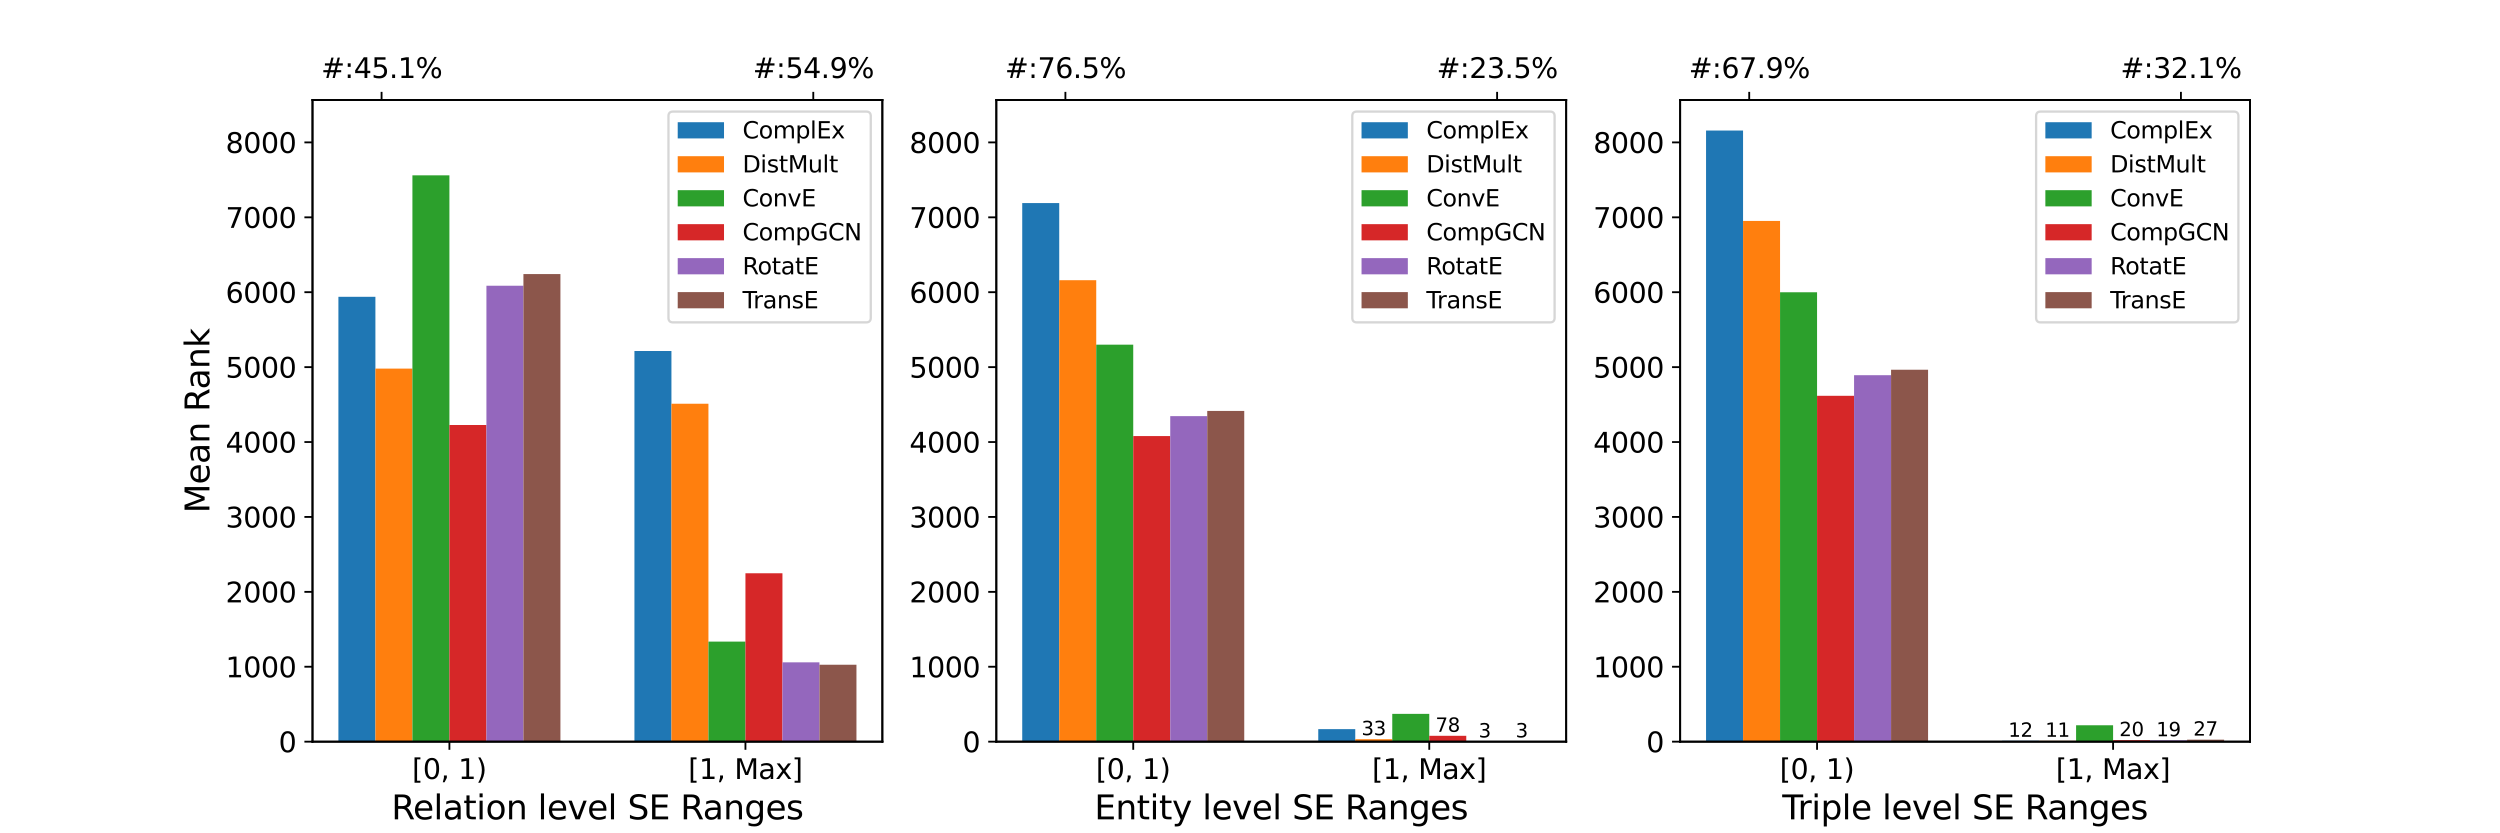 <?xml version="1.0" encoding="utf-8" standalone="no"?>
<!DOCTYPE svg PUBLIC "-//W3C//DTD SVG 1.1//EN"
  "http://www.w3.org/Graphics/SVG/1.1/DTD/svg11.dtd">
<svg xmlns:xlink="http://www.w3.org/1999/xlink" width="1080pt" height="360pt" viewBox="0 0 1080 360" xmlns="http://www.w3.org/2000/svg" version="1.1">
 <defs>
  <style type="text/css">*{stroke-linejoin: round; stroke-linecap: butt}</style>
 </defs>
 <g id="figure_1">
  <g id="patch_1">
   <path d="M 0 360 
L 1080 360 
L 1080 0 
L 0 0 
z
" style="fill: #ffffff"/>
  </g>
  <g id="axes_1">
   <g id="patch_2">
    <path d="M 135 320.4 
L 381.176 320.4 
L 381.176 43.2 
L 135 43.2 
z
" style="fill: #ffffff"/>
   </g>
   <g id="patch_3">
    <path d="M 146.19 320.4 
L 162.175 320.4 
L 162.175 128.206 
L 146.19 128.206 
z
" clip-path="url(#p215c1206da)" style="fill: #1f77b4"/>
   </g>
   <g id="patch_4">
    <path d="M 274.074 320.4 
L 290.059 320.4 
L 290.059 151.625 
L 274.074 151.625 
z
" clip-path="url(#p215c1206da)" style="fill: #1f77b4"/>
   </g>
   <g id="patch_5">
    <path d="M 162.175 320.4 
L 178.161 320.4 
L 178.161 159.234 
L 162.175 159.234 
z
" clip-path="url(#p215c1206da)" style="fill: #ff7f0e"/>
   </g>
   <g id="patch_6">
    <path d="M 290.059 320.4 
L 306.045 320.4 
L 306.045 174.416 
L 290.059 174.416 
z
" clip-path="url(#p215c1206da)" style="fill: #ff7f0e"/>
   </g>
   <g id="patch_7">
    <path d="M 178.161 320.4 
L 194.146 320.4 
L 194.146 75.738 
L 178.161 75.738 
z
" clip-path="url(#p215c1206da)" style="fill: #2ca02c"/>
   </g>
   <g id="patch_8">
    <path d="M 306.045 320.4 
L 322.03 320.4 
L 322.03 277.186 
L 306.045 277.186 
z
" clip-path="url(#p215c1206da)" style="fill: #2ca02c"/>
   </g>
   <g id="patch_9">
    <path d="M 194.146 320.4 
L 210.132 320.4 
L 210.132 183.605 
L 194.146 183.605 
z
" clip-path="url(#p215c1206da)" style="fill: #d62728"/>
   </g>
   <g id="patch_10">
    <path d="M 322.03 320.4 
L 338.016 320.4 
L 338.016 247.661 
L 322.03 247.661 
z
" clip-path="url(#p215c1206da)" style="fill: #d62728"/>
   </g>
   <g id="patch_11">
    <path d="M 210.132 320.4 
L 226.117 320.4 
L 226.117 123.424 
L 210.132 123.424 
z
" clip-path="url(#p215c1206da)" style="fill: #9467bd"/>
   </g>
   <g id="patch_12">
    <path d="M 338.016 320.4 
L 354.001 320.4 
L 354.001 286.126 
L 338.016 286.126 
z
" clip-path="url(#p215c1206da)" style="fill: #9467bd"/>
   </g>
   <g id="patch_13">
    <path d="M 226.117 320.4 
L 242.103 320.4 
L 242.103 118.392 
L 226.117 118.392 
z
" clip-path="url(#p215c1206da)" style="fill: #8c564b"/>
   </g>
   <g id="patch_14">
    <path d="M 354.001 320.4 
L 369.987 320.4 
L 369.987 287.154 
L 354.001 287.154 
z
" clip-path="url(#p215c1206da)" style="fill: #8c564b"/>
   </g>
   <g id="matplotlib.axis_1">
    <g id="xtick_1">
     <g id="line2d_1">
      <defs>
       <path id="m4f8239a17e" d="M 0 0 
L 0 3.5 
" style="stroke: #000000; stroke-width: 0.8"/>
      </defs>
      <g>
       <use xlink:href="#m4f8239a17e" x="194.146" y="320.4" style="stroke: #000000; stroke-width: 0.8"/>
      </g>
     </g>
     <g id="text_1">
      <!-- [0, 1) -->
      <g transform="translate(178.016 336.518)scale(0.12 -0.12)">
       <defs>
        <path id="DejaVuSans-5b" d="M 550 4863 
L 1875 4863 
L 1875 4416 
L 1125 4416 
L 1125 -397 
L 1875 -397 
L 1875 -844 
L 550 -844 
L 550 4863 
z
" transform="scale(0.016)"/>
        <path id="DejaVuSans-30" d="M 2034 4250 
Q 1547 4250 1301 3770 
Q 1056 3291 1056 2328 
Q 1056 1369 1301 889 
Q 1547 409 2034 409 
Q 2525 409 2770 889 
Q 3016 1369 3016 2328 
Q 3016 3291 2770 3770 
Q 2525 4250 2034 4250 
z
M 2034 4750 
Q 2819 4750 3233 4129 
Q 3647 3509 3647 2328 
Q 3647 1150 3233 529 
Q 2819 -91 2034 -91 
Q 1250 -91 836 529 
Q 422 1150 422 2328 
Q 422 3509 836 4129 
Q 1250 4750 2034 4750 
z
" transform="scale(0.016)"/>
        <path id="DejaVuSans-2c" d="M 750 794 
L 1409 794 
L 1409 256 
L 897 -744 
L 494 -744 
L 750 256 
L 750 794 
z
" transform="scale(0.016)"/>
        <path id="DejaVuSans-20" transform="scale(0.016)"/>
        <path id="DejaVuSans-31" d="M 794 531 
L 1825 531 
L 1825 4091 
L 703 3866 
L 703 4441 
L 1819 4666 
L 2450 4666 
L 2450 531 
L 3481 531 
L 3481 0 
L 794 0 
L 794 531 
z
" transform="scale(0.016)"/>
        <path id="DejaVuSans-29" d="M 513 4856 
L 1013 4856 
Q 1481 4119 1714 3412 
Q 1947 2706 1947 2009 
Q 1947 1309 1714 600 
Q 1481 -109 1013 -844 
L 513 -844 
Q 928 -128 1133 580 
Q 1338 1288 1338 2009 
Q 1338 2731 1133 3434 
Q 928 4138 513 4856 
z
" transform="scale(0.016)"/>
       </defs>
       <use xlink:href="#DejaVuSans-5b"/>
       <use xlink:href="#DejaVuSans-30" x="39.014"/>
       <use xlink:href="#DejaVuSans-2c" x="102.637"/>
       <use xlink:href="#DejaVuSans-20" x="134.424"/>
       <use xlink:href="#DejaVuSans-31" x="166.211"/>
       <use xlink:href="#DejaVuSans-29" x="229.834"/>
      </g>
     </g>
    </g>
    <g id="xtick_2">
     <g id="line2d_2">
      <g>
       <use xlink:href="#m4f8239a17e" x="322.03" y="320.4" style="stroke: #000000; stroke-width: 0.8"/>
      </g>
     </g>
     <g id="text_2">
      <!-- [1, Max] -->
      <g transform="translate(297.312 336.518)scale(0.12 -0.12)">
       <defs>
        <path id="DejaVuSans-4d" d="M 628 4666 
L 1569 4666 
L 2759 1491 
L 3956 4666 
L 4897 4666 
L 4897 0 
L 4281 0 
L 4281 4097 
L 3078 897 
L 2444 897 
L 1241 4097 
L 1241 0 
L 628 0 
L 628 4666 
z
" transform="scale(0.016)"/>
        <path id="DejaVuSans-61" d="M 2194 1759 
Q 1497 1759 1228 1600 
Q 959 1441 959 1056 
Q 959 750 1161 570 
Q 1363 391 1709 391 
Q 2188 391 2477 730 
Q 2766 1069 2766 1631 
L 2766 1759 
L 2194 1759 
z
M 3341 1997 
L 3341 0 
L 2766 0 
L 2766 531 
Q 2569 213 2275 61 
Q 1981 -91 1556 -91 
Q 1019 -91 701 211 
Q 384 513 384 1019 
Q 384 1609 779 1909 
Q 1175 2209 1959 2209 
L 2766 2209 
L 2766 2266 
Q 2766 2663 2505 2880 
Q 2244 3097 1772 3097 
Q 1472 3097 1187 3025 
Q 903 2953 641 2809 
L 641 3341 
Q 956 3463 1253 3523 
Q 1550 3584 1831 3584 
Q 2591 3584 2966 3190 
Q 3341 2797 3341 1997 
z
" transform="scale(0.016)"/>
        <path id="DejaVuSans-78" d="M 3513 3500 
L 2247 1797 
L 3578 0 
L 2900 0 
L 1881 1375 
L 863 0 
L 184 0 
L 1544 1831 
L 300 3500 
L 978 3500 
L 1906 2253 
L 2834 3500 
L 3513 3500 
z
" transform="scale(0.016)"/>
        <path id="DejaVuSans-5d" d="M 1947 4863 
L 1947 -844 
L 622 -844 
L 622 -397 
L 1369 -397 
L 1369 4416 
L 622 4416 
L 622 4863 
L 1947 4863 
z
" transform="scale(0.016)"/>
       </defs>
       <use xlink:href="#DejaVuSans-5b"/>
       <use xlink:href="#DejaVuSans-31" x="39.014"/>
       <use xlink:href="#DejaVuSans-2c" x="102.637"/>
       <use xlink:href="#DejaVuSans-20" x="134.424"/>
       <use xlink:href="#DejaVuSans-4d" x="166.211"/>
       <use xlink:href="#DejaVuSans-61" x="252.49"/>
       <use xlink:href="#DejaVuSans-78" x="313.77"/>
       <use xlink:href="#DejaVuSans-5d" x="372.949"/>
      </g>
     </g>
    </g>
    <g id="text_3">
     <!-- Relation level SE Ranges -->
     <g transform="translate(169.1 353.955)scale(0.144 -0.144)">
      <defs>
       <path id="DejaVuSans-52" d="M 2841 2188 
Q 3044 2119 3236 1894 
Q 3428 1669 3622 1275 
L 4263 0 
L 3584 0 
L 2988 1197 
Q 2756 1666 2539 1819 
Q 2322 1972 1947 1972 
L 1259 1972 
L 1259 0 
L 628 0 
L 628 4666 
L 2053 4666 
Q 2853 4666 3247 4331 
Q 3641 3997 3641 3322 
Q 3641 2881 3436 2590 
Q 3231 2300 2841 2188 
z
M 1259 4147 
L 1259 2491 
L 2053 2491 
Q 2509 2491 2742 2702 
Q 2975 2913 2975 3322 
Q 2975 3731 2742 3939 
Q 2509 4147 2053 4147 
L 1259 4147 
z
" transform="scale(0.016)"/>
       <path id="DejaVuSans-65" d="M 3597 1894 
L 3597 1613 
L 953 1613 
Q 991 1019 1311 708 
Q 1631 397 2203 397 
Q 2534 397 2845 478 
Q 3156 559 3463 722 
L 3463 178 
Q 3153 47 2828 -22 
Q 2503 -91 2169 -91 
Q 1331 -91 842 396 
Q 353 884 353 1716 
Q 353 2575 817 3079 
Q 1281 3584 2069 3584 
Q 2775 3584 3186 3129 
Q 3597 2675 3597 1894 
z
M 3022 2063 
Q 3016 2534 2758 2815 
Q 2500 3097 2075 3097 
Q 1594 3097 1305 2825 
Q 1016 2553 972 2059 
L 3022 2063 
z
" transform="scale(0.016)"/>
       <path id="DejaVuSans-6c" d="M 603 4863 
L 1178 4863 
L 1178 0 
L 603 0 
L 603 4863 
z
" transform="scale(0.016)"/>
       <path id="DejaVuSans-74" d="M 1172 4494 
L 1172 3500 
L 2356 3500 
L 2356 3053 
L 1172 3053 
L 1172 1153 
Q 1172 725 1289 603 
Q 1406 481 1766 481 
L 2356 481 
L 2356 0 
L 1766 0 
Q 1100 0 847 248 
Q 594 497 594 1153 
L 594 3053 
L 172 3053 
L 172 3500 
L 594 3500 
L 594 4494 
L 1172 4494 
z
" transform="scale(0.016)"/>
       <path id="DejaVuSans-69" d="M 603 3500 
L 1178 3500 
L 1178 0 
L 603 0 
L 603 3500 
z
M 603 4863 
L 1178 4863 
L 1178 4134 
L 603 4134 
L 603 4863 
z
" transform="scale(0.016)"/>
       <path id="DejaVuSans-6f" d="M 1959 3097 
Q 1497 3097 1228 2736 
Q 959 2375 959 1747 
Q 959 1119 1226 758 
Q 1494 397 1959 397 
Q 2419 397 2687 759 
Q 2956 1122 2956 1747 
Q 2956 2369 2687 2733 
Q 2419 3097 1959 3097 
z
M 1959 3584 
Q 2709 3584 3137 3096 
Q 3566 2609 3566 1747 
Q 3566 888 3137 398 
Q 2709 -91 1959 -91 
Q 1206 -91 779 398 
Q 353 888 353 1747 
Q 353 2609 779 3096 
Q 1206 3584 1959 3584 
z
" transform="scale(0.016)"/>
       <path id="DejaVuSans-6e" d="M 3513 2113 
L 3513 0 
L 2938 0 
L 2938 2094 
Q 2938 2591 2744 2837 
Q 2550 3084 2163 3084 
Q 1697 3084 1428 2787 
Q 1159 2491 1159 1978 
L 1159 0 
L 581 0 
L 581 3500 
L 1159 3500 
L 1159 2956 
Q 1366 3272 1645 3428 
Q 1925 3584 2291 3584 
Q 2894 3584 3203 3211 
Q 3513 2838 3513 2113 
z
" transform="scale(0.016)"/>
       <path id="DejaVuSans-76" d="M 191 3500 
L 800 3500 
L 1894 563 
L 2988 3500 
L 3597 3500 
L 2284 0 
L 1503 0 
L 191 3500 
z
" transform="scale(0.016)"/>
       <path id="DejaVuSans-53" d="M 3425 4513 
L 3425 3897 
Q 3066 4069 2747 4153 
Q 2428 4238 2131 4238 
Q 1616 4238 1336 4038 
Q 1056 3838 1056 3469 
Q 1056 3159 1242 3001 
Q 1428 2844 1947 2747 
L 2328 2669 
Q 3034 2534 3370 2195 
Q 3706 1856 3706 1288 
Q 3706 609 3251 259 
Q 2797 -91 1919 -91 
Q 1588 -91 1214 -16 
Q 841 59 441 206 
L 441 856 
Q 825 641 1194 531 
Q 1563 422 1919 422 
Q 2459 422 2753 634 
Q 3047 847 3047 1241 
Q 3047 1584 2836 1778 
Q 2625 1972 2144 2069 
L 1759 2144 
Q 1053 2284 737 2584 
Q 422 2884 422 3419 
Q 422 4038 858 4394 
Q 1294 4750 2059 4750 
Q 2388 4750 2728 4690 
Q 3069 4631 3425 4513 
z
" transform="scale(0.016)"/>
       <path id="DejaVuSans-45" d="M 628 4666 
L 3578 4666 
L 3578 4134 
L 1259 4134 
L 1259 2753 
L 3481 2753 
L 3481 2222 
L 1259 2222 
L 1259 531 
L 3634 531 
L 3634 0 
L 628 0 
L 628 4666 
z
" transform="scale(0.016)"/>
       <path id="DejaVuSans-67" d="M 2906 1791 
Q 2906 2416 2648 2759 
Q 2391 3103 1925 3103 
Q 1463 3103 1205 2759 
Q 947 2416 947 1791 
Q 947 1169 1205 825 
Q 1463 481 1925 481 
Q 2391 481 2648 825 
Q 2906 1169 2906 1791 
z
M 3481 434 
Q 3481 -459 3084 -895 
Q 2688 -1331 1869 -1331 
Q 1566 -1331 1297 -1286 
Q 1028 -1241 775 -1147 
L 775 -588 
Q 1028 -725 1275 -790 
Q 1522 -856 1778 -856 
Q 2344 -856 2625 -561 
Q 2906 -266 2906 331 
L 2906 616 
Q 2728 306 2450 153 
Q 2172 0 1784 0 
Q 1141 0 747 490 
Q 353 981 353 1791 
Q 353 2603 747 3093 
Q 1141 3584 1784 3584 
Q 2172 3584 2450 3431 
Q 2728 3278 2906 2969 
L 2906 3500 
L 3481 3500 
L 3481 434 
z
" transform="scale(0.016)"/>
       <path id="DejaVuSans-73" d="M 2834 3397 
L 2834 2853 
Q 2591 2978 2328 3040 
Q 2066 3103 1784 3103 
Q 1356 3103 1142 2972 
Q 928 2841 928 2578 
Q 928 2378 1081 2264 
Q 1234 2150 1697 2047 
L 1894 2003 
Q 2506 1872 2764 1633 
Q 3022 1394 3022 966 
Q 3022 478 2636 193 
Q 2250 -91 1575 -91 
Q 1294 -91 989 -36 
Q 684 19 347 128 
L 347 722 
Q 666 556 975 473 
Q 1284 391 1588 391 
Q 1994 391 2212 530 
Q 2431 669 2431 922 
Q 2431 1156 2273 1281 
Q 2116 1406 1581 1522 
L 1381 1569 
Q 847 1681 609 1914 
Q 372 2147 372 2553 
Q 372 3047 722 3315 
Q 1072 3584 1716 3584 
Q 2034 3584 2315 3537 
Q 2597 3491 2834 3397 
z
" transform="scale(0.016)"/>
      </defs>
      <use xlink:href="#DejaVuSans-52"/>
      <use xlink:href="#DejaVuSans-65" x="64.982"/>
      <use xlink:href="#DejaVuSans-6c" x="126.506"/>
      <use xlink:href="#DejaVuSans-61" x="154.289"/>
      <use xlink:href="#DejaVuSans-74" x="215.568"/>
      <use xlink:href="#DejaVuSans-69" x="254.777"/>
      <use xlink:href="#DejaVuSans-6f" x="282.561"/>
      <use xlink:href="#DejaVuSans-6e" x="343.742"/>
      <use xlink:href="#DejaVuSans-20" x="407.121"/>
      <use xlink:href="#DejaVuSans-6c" x="438.908"/>
      <use xlink:href="#DejaVuSans-65" x="466.691"/>
      <use xlink:href="#DejaVuSans-76" x="528.215"/>
      <use xlink:href="#DejaVuSans-65" x="587.395"/>
      <use xlink:href="#DejaVuSans-6c" x="648.918"/>
      <use xlink:href="#DejaVuSans-20" x="676.701"/>
      <use xlink:href="#DejaVuSans-53" x="708.488"/>
      <use xlink:href="#DejaVuSans-45" x="771.965"/>
      <use xlink:href="#DejaVuSans-20" x="835.148"/>
      <use xlink:href="#DejaVuSans-52" x="866.936"/>
      <use xlink:href="#DejaVuSans-61" x="934.168"/>
      <use xlink:href="#DejaVuSans-6e" x="995.447"/>
      <use xlink:href="#DejaVuSans-67" x="1058.826"/>
      <use xlink:href="#DejaVuSans-65" x="1122.303"/>
      <use xlink:href="#DejaVuSans-73" x="1183.826"/>
     </g>
    </g>
   </g>
   <g id="matplotlib.axis_2">
    <g id="ytick_1">
     <g id="line2d_3">
      <defs>
       <path id="m3c24ac4a29" d="M 0 0 
L -3.5 0 
" style="stroke: #000000; stroke-width: 0.8"/>
      </defs>
      <g>
       <use xlink:href="#m3c24ac4a29" x="135" y="320.4" style="stroke: #000000; stroke-width: 0.8"/>
      </g>
     </g>
     <g id="text_4">
      <!-- 0 -->
      <g transform="translate(120.365 324.959)scale(0.12 -0.12)">
       <use xlink:href="#DejaVuSans-30"/>
      </g>
     </g>
    </g>
    <g id="ytick_2">
     <g id="line2d_4">
      <g>
       <use xlink:href="#m3c24ac4a29" x="135" y="288.04" style="stroke: #000000; stroke-width: 0.8"/>
      </g>
     </g>
     <g id="text_5">
      <!-- 1000 -->
      <g transform="translate(97.46 292.599)scale(0.12 -0.12)">
       <use xlink:href="#DejaVuSans-31"/>
       <use xlink:href="#DejaVuSans-30" x="63.623"/>
       <use xlink:href="#DejaVuSans-30" x="127.246"/>
       <use xlink:href="#DejaVuSans-30" x="190.869"/>
      </g>
     </g>
    </g>
    <g id="ytick_3">
     <g id="line2d_5">
      <g>
       <use xlink:href="#m3c24ac4a29" x="135" y="255.68" style="stroke: #000000; stroke-width: 0.8"/>
      </g>
     </g>
     <g id="text_6">
      <!-- 2000 -->
      <g transform="translate(97.46 260.239)scale(0.12 -0.12)">
       <defs>
        <path id="DejaVuSans-32" d="M 1228 531 
L 3431 531 
L 3431 0 
L 469 0 
L 469 531 
Q 828 903 1448 1529 
Q 2069 2156 2228 2338 
Q 2531 2678 2651 2914 
Q 2772 3150 2772 3378 
Q 2772 3750 2511 3984 
Q 2250 4219 1831 4219 
Q 1534 4219 1204 4116 
Q 875 4013 500 3803 
L 500 4441 
Q 881 4594 1212 4672 
Q 1544 4750 1819 4750 
Q 2544 4750 2975 4387 
Q 3406 4025 3406 3419 
Q 3406 3131 3298 2873 
Q 3191 2616 2906 2266 
Q 2828 2175 2409 1742 
Q 1991 1309 1228 531 
z
" transform="scale(0.016)"/>
       </defs>
       <use xlink:href="#DejaVuSans-32"/>
       <use xlink:href="#DejaVuSans-30" x="63.623"/>
       <use xlink:href="#DejaVuSans-30" x="127.246"/>
       <use xlink:href="#DejaVuSans-30" x="190.869"/>
      </g>
     </g>
    </g>
    <g id="ytick_4">
     <g id="line2d_6">
      <g>
       <use xlink:href="#m3c24ac4a29" x="135" y="223.32" style="stroke: #000000; stroke-width: 0.8"/>
      </g>
     </g>
     <g id="text_7">
      <!-- 3000 -->
      <g transform="translate(97.46 227.879)scale(0.12 -0.12)">
       <defs>
        <path id="DejaVuSans-33" d="M 2597 2516 
Q 3050 2419 3304 2112 
Q 3559 1806 3559 1356 
Q 3559 666 3084 287 
Q 2609 -91 1734 -91 
Q 1441 -91 1130 -33 
Q 819 25 488 141 
L 488 750 
Q 750 597 1062 519 
Q 1375 441 1716 441 
Q 2309 441 2620 675 
Q 2931 909 2931 1356 
Q 2931 1769 2642 2001 
Q 2353 2234 1838 2234 
L 1294 2234 
L 1294 2753 
L 1863 2753 
Q 2328 2753 2575 2939 
Q 2822 3125 2822 3475 
Q 2822 3834 2567 4026 
Q 2313 4219 1838 4219 
Q 1578 4219 1281 4162 
Q 984 4106 628 3988 
L 628 4550 
Q 988 4650 1302 4700 
Q 1616 4750 1894 4750 
Q 2613 4750 3031 4423 
Q 3450 4097 3450 3541 
Q 3450 3153 3228 2886 
Q 3006 2619 2597 2516 
z
" transform="scale(0.016)"/>
       </defs>
       <use xlink:href="#DejaVuSans-33"/>
       <use xlink:href="#DejaVuSans-30" x="63.623"/>
       <use xlink:href="#DejaVuSans-30" x="127.246"/>
       <use xlink:href="#DejaVuSans-30" x="190.869"/>
      </g>
     </g>
    </g>
    <g id="ytick_5">
     <g id="line2d_7">
      <g>
       <use xlink:href="#m3c24ac4a29" x="135" y="190.96" style="stroke: #000000; stroke-width: 0.8"/>
      </g>
     </g>
     <g id="text_8">
      <!-- 4000 -->
      <g transform="translate(97.46 195.519)scale(0.12 -0.12)">
       <defs>
        <path id="DejaVuSans-34" d="M 2419 4116 
L 825 1625 
L 2419 1625 
L 2419 4116 
z
M 2253 4666 
L 3047 4666 
L 3047 1625 
L 3713 1625 
L 3713 1100 
L 3047 1100 
L 3047 0 
L 2419 0 
L 2419 1100 
L 313 1100 
L 313 1709 
L 2253 4666 
z
" transform="scale(0.016)"/>
       </defs>
       <use xlink:href="#DejaVuSans-34"/>
       <use xlink:href="#DejaVuSans-30" x="63.623"/>
       <use xlink:href="#DejaVuSans-30" x="127.246"/>
       <use xlink:href="#DejaVuSans-30" x="190.869"/>
      </g>
     </g>
    </g>
    <g id="ytick_6">
     <g id="line2d_8">
      <g>
       <use xlink:href="#m3c24ac4a29" x="135" y="158.6" style="stroke: #000000; stroke-width: 0.8"/>
      </g>
     </g>
     <g id="text_9">
      <!-- 5000 -->
      <g transform="translate(97.46 163.159)scale(0.12 -0.12)">
       <defs>
        <path id="DejaVuSans-35" d="M 691 4666 
L 3169 4666 
L 3169 4134 
L 1269 4134 
L 1269 2991 
Q 1406 3038 1543 3061 
Q 1681 3084 1819 3084 
Q 2600 3084 3056 2656 
Q 3513 2228 3513 1497 
Q 3513 744 3044 326 
Q 2575 -91 1722 -91 
Q 1428 -91 1123 -41 
Q 819 9 494 109 
L 494 744 
Q 775 591 1075 516 
Q 1375 441 1709 441 
Q 2250 441 2565 725 
Q 2881 1009 2881 1497 
Q 2881 1984 2565 2268 
Q 2250 2553 1709 2553 
Q 1456 2553 1204 2497 
Q 953 2441 691 2322 
L 691 4666 
z
" transform="scale(0.016)"/>
       </defs>
       <use xlink:href="#DejaVuSans-35"/>
       <use xlink:href="#DejaVuSans-30" x="63.623"/>
       <use xlink:href="#DejaVuSans-30" x="127.246"/>
       <use xlink:href="#DejaVuSans-30" x="190.869"/>
      </g>
     </g>
    </g>
    <g id="ytick_7">
     <g id="line2d_9">
      <g>
       <use xlink:href="#m3c24ac4a29" x="135" y="126.24" style="stroke: #000000; stroke-width: 0.8"/>
      </g>
     </g>
     <g id="text_10">
      <!-- 6000 -->
      <g transform="translate(97.46 130.799)scale(0.12 -0.12)">
       <defs>
        <path id="DejaVuSans-36" d="M 2113 2584 
Q 1688 2584 1439 2293 
Q 1191 2003 1191 1497 
Q 1191 994 1439 701 
Q 1688 409 2113 409 
Q 2538 409 2786 701 
Q 3034 994 3034 1497 
Q 3034 2003 2786 2293 
Q 2538 2584 2113 2584 
z
M 3366 4563 
L 3366 3988 
Q 3128 4100 2886 4159 
Q 2644 4219 2406 4219 
Q 1781 4219 1451 3797 
Q 1122 3375 1075 2522 
Q 1259 2794 1537 2939 
Q 1816 3084 2150 3084 
Q 2853 3084 3261 2657 
Q 3669 2231 3669 1497 
Q 3669 778 3244 343 
Q 2819 -91 2113 -91 
Q 1303 -91 875 529 
Q 447 1150 447 2328 
Q 447 3434 972 4092 
Q 1497 4750 2381 4750 
Q 2619 4750 2861 4703 
Q 3103 4656 3366 4563 
z
" transform="scale(0.016)"/>
       </defs>
       <use xlink:href="#DejaVuSans-36"/>
       <use xlink:href="#DejaVuSans-30" x="63.623"/>
       <use xlink:href="#DejaVuSans-30" x="127.246"/>
       <use xlink:href="#DejaVuSans-30" x="190.869"/>
      </g>
     </g>
    </g>
    <g id="ytick_8">
     <g id="line2d_10">
      <g>
       <use xlink:href="#m3c24ac4a29" x="135" y="93.88" style="stroke: #000000; stroke-width: 0.8"/>
      </g>
     </g>
     <g id="text_11">
      <!-- 7000 -->
      <g transform="translate(97.46 98.439)scale(0.12 -0.12)">
       <defs>
        <path id="DejaVuSans-37" d="M 525 4666 
L 3525 4666 
L 3525 4397 
L 1831 0 
L 1172 0 
L 2766 4134 
L 525 4134 
L 525 4666 
z
" transform="scale(0.016)"/>
       </defs>
       <use xlink:href="#DejaVuSans-37"/>
       <use xlink:href="#DejaVuSans-30" x="63.623"/>
       <use xlink:href="#DejaVuSans-30" x="127.246"/>
       <use xlink:href="#DejaVuSans-30" x="190.869"/>
      </g>
     </g>
    </g>
    <g id="ytick_9">
     <g id="line2d_11">
      <g>
       <use xlink:href="#m3c24ac4a29" x="135" y="61.52" style="stroke: #000000; stroke-width: 0.8"/>
      </g>
     </g>
     <g id="text_12">
      <!-- 8000 -->
      <g transform="translate(97.46 66.079)scale(0.12 -0.12)">
       <defs>
        <path id="DejaVuSans-38" d="M 2034 2216 
Q 1584 2216 1326 1975 
Q 1069 1734 1069 1313 
Q 1069 891 1326 650 
Q 1584 409 2034 409 
Q 2484 409 2743 651 
Q 3003 894 3003 1313 
Q 3003 1734 2745 1975 
Q 2488 2216 2034 2216 
z
M 1403 2484 
Q 997 2584 770 2862 
Q 544 3141 544 3541 
Q 544 4100 942 4425 
Q 1341 4750 2034 4750 
Q 2731 4750 3128 4425 
Q 3525 4100 3525 3541 
Q 3525 3141 3298 2862 
Q 3072 2584 2669 2484 
Q 3125 2378 3379 2068 
Q 3634 1759 3634 1313 
Q 3634 634 3220 271 
Q 2806 -91 2034 -91 
Q 1263 -91 848 271 
Q 434 634 434 1313 
Q 434 1759 690 2068 
Q 947 2378 1403 2484 
z
M 1172 3481 
Q 1172 3119 1398 2916 
Q 1625 2713 2034 2713 
Q 2441 2713 2670 2916 
Q 2900 3119 2900 3481 
Q 2900 3844 2670 4047 
Q 2441 4250 2034 4250 
Q 1625 4250 1398 4047 
Q 1172 3844 1172 3481 
z
" transform="scale(0.016)"/>
       </defs>
       <use xlink:href="#DejaVuSans-38"/>
       <use xlink:href="#DejaVuSans-30" x="63.623"/>
       <use xlink:href="#DejaVuSans-30" x="127.246"/>
       <use xlink:href="#DejaVuSans-30" x="190.869"/>
      </g>
     </g>
    </g>
    <g id="text_13">
     <!-- Mean Rank -->
     <g transform="translate(90.465 221.691)rotate(-90)scale(0.144 -0.144)">
      <defs>
       <path id="DejaVuSans-6b" d="M 581 4863 
L 1159 4863 
L 1159 1991 
L 2875 3500 
L 3609 3500 
L 1753 1863 
L 3688 0 
L 2938 0 
L 1159 1709 
L 1159 0 
L 581 0 
L 581 4863 
z
" transform="scale(0.016)"/>
      </defs>
      <use xlink:href="#DejaVuSans-4d"/>
      <use xlink:href="#DejaVuSans-65" x="86.279"/>
      <use xlink:href="#DejaVuSans-61" x="147.803"/>
      <use xlink:href="#DejaVuSans-6e" x="209.082"/>
      <use xlink:href="#DejaVuSans-20" x="272.461"/>
      <use xlink:href="#DejaVuSans-52" x="304.248"/>
      <use xlink:href="#DejaVuSans-61" x="371.48"/>
      <use xlink:href="#DejaVuSans-6e" x="432.76"/>
      <use xlink:href="#DejaVuSans-6b" x="496.139"/>
     </g>
    </g>
   </g>
   <g id="patch_15">
    <path d="M 135 320.4 
L 135 43.2 
" style="fill: none; stroke: #000000; stroke-width: 0.8; stroke-linejoin: miter; stroke-linecap: square"/>
   </g>
   <g id="patch_16">
    <path d="M 381.176 320.4 
L 381.176 43.2 
" style="fill: none; stroke: #000000; stroke-width: 0.8; stroke-linejoin: miter; stroke-linecap: square"/>
   </g>
   <g id="patch_17">
    <path d="M 135 320.4 
L 381.176 320.4 
" style="fill: none; stroke: #000000; stroke-width: 0.8; stroke-linejoin: miter; stroke-linecap: square"/>
   </g>
   <g id="patch_18">
    <path d="M 135 43.2 
L 381.176 43.2 
" style="fill: none; stroke: #000000; stroke-width: 0.8; stroke-linejoin: miter; stroke-linecap: square"/>
   </g>
   <g id="legend_1">
    <g id="patch_19">
     <path d="M 290.773 139.269 
L 374.176 139.269 
Q 376.176 139.269 376.176 137.269 
L 376.176 50.2 
Q 376.176 48.2 374.176 48.2 
L 290.773 48.2 
Q 288.773 48.2 288.773 50.2 
L 288.773 137.269 
Q 288.773 139.269 290.773 139.269 
z
" style="fill: #ffffff; opacity: 0.8; stroke: #cccccc; stroke-linejoin: miter"/>
    </g>
    <g id="patch_20">
     <path d="M 292.773 59.798 
L 312.773 59.798 
L 312.773 52.798 
L 292.773 52.798 
z
" style="fill: #1f77b4"/>
    </g>
    <g id="text_14">
     <!-- ComplEx -->
     <g transform="translate(320.773 59.798)scale(0.1 -0.1)">
      <defs>
       <path id="DejaVuSans-43" d="M 4122 4306 
L 4122 3641 
Q 3803 3938 3442 4084 
Q 3081 4231 2675 4231 
Q 1875 4231 1450 3742 
Q 1025 3253 1025 2328 
Q 1025 1406 1450 917 
Q 1875 428 2675 428 
Q 3081 428 3442 575 
Q 3803 722 4122 1019 
L 4122 359 
Q 3791 134 3420 21 
Q 3050 -91 2638 -91 
Q 1578 -91 968 557 
Q 359 1206 359 2328 
Q 359 3453 968 4101 
Q 1578 4750 2638 4750 
Q 3056 4750 3426 4639 
Q 3797 4528 4122 4306 
z
" transform="scale(0.016)"/>
       <path id="DejaVuSans-6d" d="M 3328 2828 
Q 3544 3216 3844 3400 
Q 4144 3584 4550 3584 
Q 5097 3584 5394 3201 
Q 5691 2819 5691 2113 
L 5691 0 
L 5113 0 
L 5113 2094 
Q 5113 2597 4934 2840 
Q 4756 3084 4391 3084 
Q 3944 3084 3684 2787 
Q 3425 2491 3425 1978 
L 3425 0 
L 2847 0 
L 2847 2094 
Q 2847 2600 2669 2842 
Q 2491 3084 2119 3084 
Q 1678 3084 1418 2786 
Q 1159 2488 1159 1978 
L 1159 0 
L 581 0 
L 581 3500 
L 1159 3500 
L 1159 2956 
Q 1356 3278 1631 3431 
Q 1906 3584 2284 3584 
Q 2666 3584 2933 3390 
Q 3200 3197 3328 2828 
z
" transform="scale(0.016)"/>
       <path id="DejaVuSans-70" d="M 1159 525 
L 1159 -1331 
L 581 -1331 
L 581 3500 
L 1159 3500 
L 1159 2969 
Q 1341 3281 1617 3432 
Q 1894 3584 2278 3584 
Q 2916 3584 3314 3078 
Q 3713 2572 3713 1747 
Q 3713 922 3314 415 
Q 2916 -91 2278 -91 
Q 1894 -91 1617 61 
Q 1341 213 1159 525 
z
M 3116 1747 
Q 3116 2381 2855 2742 
Q 2594 3103 2138 3103 
Q 1681 3103 1420 2742 
Q 1159 2381 1159 1747 
Q 1159 1113 1420 752 
Q 1681 391 2138 391 
Q 2594 391 2855 752 
Q 3116 1113 3116 1747 
z
" transform="scale(0.016)"/>
      </defs>
      <use xlink:href="#DejaVuSans-43"/>
      <use xlink:href="#DejaVuSans-6f" x="69.824"/>
      <use xlink:href="#DejaVuSans-6d" x="131.006"/>
      <use xlink:href="#DejaVuSans-70" x="228.418"/>
      <use xlink:href="#DejaVuSans-6c" x="291.895"/>
      <use xlink:href="#DejaVuSans-45" x="319.678"/>
      <use xlink:href="#DejaVuSans-78" x="382.861"/>
     </g>
    </g>
    <g id="patch_21">
     <path d="M 292.773 74.477 
L 312.773 74.477 
L 312.773 67.477 
L 292.773 67.477 
z
" style="fill: #ff7f0e"/>
    </g>
    <g id="text_15">
     <!-- DistMult -->
     <g transform="translate(320.773 74.477)scale(0.1 -0.1)">
      <defs>
       <path id="DejaVuSans-44" d="M 1259 4147 
L 1259 519 
L 2022 519 
Q 2988 519 3436 956 
Q 3884 1394 3884 2338 
Q 3884 3275 3436 3711 
Q 2988 4147 2022 4147 
L 1259 4147 
z
M 628 4666 
L 1925 4666 
Q 3281 4666 3915 4102 
Q 4550 3538 4550 2338 
Q 4550 1131 3912 565 
Q 3275 0 1925 0 
L 628 0 
L 628 4666 
z
" transform="scale(0.016)"/>
       <path id="DejaVuSans-75" d="M 544 1381 
L 544 3500 
L 1119 3500 
L 1119 1403 
Q 1119 906 1312 657 
Q 1506 409 1894 409 
Q 2359 409 2629 706 
Q 2900 1003 2900 1516 
L 2900 3500 
L 3475 3500 
L 3475 0 
L 2900 0 
L 2900 538 
Q 2691 219 2414 64 
Q 2138 -91 1772 -91 
Q 1169 -91 856 284 
Q 544 659 544 1381 
z
M 1991 3584 
L 1991 3584 
z
" transform="scale(0.016)"/>
      </defs>
      <use xlink:href="#DejaVuSans-44"/>
      <use xlink:href="#DejaVuSans-69" x="77.002"/>
      <use xlink:href="#DejaVuSans-73" x="104.785"/>
      <use xlink:href="#DejaVuSans-74" x="156.885"/>
      <use xlink:href="#DejaVuSans-4d" x="196.094"/>
      <use xlink:href="#DejaVuSans-75" x="282.373"/>
      <use xlink:href="#DejaVuSans-6c" x="345.752"/>
      <use xlink:href="#DejaVuSans-74" x="373.535"/>
     </g>
    </g>
    <g id="patch_22">
     <path d="M 292.773 89.155 
L 312.773 89.155 
L 312.773 82.155 
L 292.773 82.155 
z
" style="fill: #2ca02c"/>
    </g>
    <g id="text_16">
     <!-- ConvE -->
     <g transform="translate(320.773 89.155)scale(0.1 -0.1)">
      <use xlink:href="#DejaVuSans-43"/>
      <use xlink:href="#DejaVuSans-6f" x="69.824"/>
      <use xlink:href="#DejaVuSans-6e" x="131.006"/>
      <use xlink:href="#DejaVuSans-76" x="194.385"/>
      <use xlink:href="#DejaVuSans-45" x="253.564"/>
     </g>
    </g>
    <g id="patch_23">
     <path d="M 292.773 103.833 
L 312.773 103.833 
L 312.773 96.833 
L 292.773 96.833 
z
" style="fill: #d62728"/>
    </g>
    <g id="text_17">
     <!-- CompGCN -->
     <g transform="translate(320.773 103.833)scale(0.1 -0.1)">
      <defs>
       <path id="DejaVuSans-47" d="M 3809 666 
L 3809 1919 
L 2778 1919 
L 2778 2438 
L 4434 2438 
L 4434 434 
Q 4069 175 3628 42 
Q 3188 -91 2688 -91 
Q 1594 -91 976 548 
Q 359 1188 359 2328 
Q 359 3472 976 4111 
Q 1594 4750 2688 4750 
Q 3144 4750 3555 4637 
Q 3966 4525 4313 4306 
L 4313 3634 
Q 3963 3931 3569 4081 
Q 3175 4231 2741 4231 
Q 1884 4231 1454 3753 
Q 1025 3275 1025 2328 
Q 1025 1384 1454 906 
Q 1884 428 2741 428 
Q 3075 428 3337 486 
Q 3600 544 3809 666 
z
" transform="scale(0.016)"/>
       <path id="DejaVuSans-4e" d="M 628 4666 
L 1478 4666 
L 3547 763 
L 3547 4666 
L 4159 4666 
L 4159 0 
L 3309 0 
L 1241 3903 
L 1241 0 
L 628 0 
L 628 4666 
z
" transform="scale(0.016)"/>
      </defs>
      <use xlink:href="#DejaVuSans-43"/>
      <use xlink:href="#DejaVuSans-6f" x="69.824"/>
      <use xlink:href="#DejaVuSans-6d" x="131.006"/>
      <use xlink:href="#DejaVuSans-70" x="228.418"/>
      <use xlink:href="#DejaVuSans-47" x="291.895"/>
      <use xlink:href="#DejaVuSans-43" x="369.385"/>
      <use xlink:href="#DejaVuSans-4e" x="439.209"/>
     </g>
    </g>
    <g id="patch_24">
     <path d="M 292.773 118.511 
L 312.773 118.511 
L 312.773 111.511 
L 292.773 111.511 
z
" style="fill: #9467bd"/>
    </g>
    <g id="text_18">
     <!-- RotatE -->
     <g transform="translate(320.773 118.511)scale(0.1 -0.1)">
      <use xlink:href="#DejaVuSans-52"/>
      <use xlink:href="#DejaVuSans-6f" x="64.982"/>
      <use xlink:href="#DejaVuSans-74" x="126.164"/>
      <use xlink:href="#DejaVuSans-61" x="165.373"/>
      <use xlink:href="#DejaVuSans-74" x="226.652"/>
      <use xlink:href="#DejaVuSans-45" x="265.861"/>
     </g>
    </g>
    <g id="patch_25">
     <path d="M 292.773 133.189 
L 312.773 133.189 
L 312.773 126.189 
L 292.773 126.189 
z
" style="fill: #8c564b"/>
    </g>
    <g id="text_19">
     <!-- TransE -->
     <g transform="translate(320.773 133.189)scale(0.1 -0.1)">
      <defs>
       <path id="DejaVuSans-54" d="M -19 4666 
L 3928 4666 
L 3928 4134 
L 2272 4134 
L 2272 0 
L 1638 0 
L 1638 4134 
L -19 4134 
L -19 4666 
z
" transform="scale(0.016)"/>
       <path id="DejaVuSans-72" d="M 2631 2963 
Q 2534 3019 2420 3045 
Q 2306 3072 2169 3072 
Q 1681 3072 1420 2755 
Q 1159 2438 1159 1844 
L 1159 0 
L 581 0 
L 581 3500 
L 1159 3500 
L 1159 2956 
Q 1341 3275 1631 3429 
Q 1922 3584 2338 3584 
Q 2397 3584 2469 3576 
Q 2541 3569 2628 3553 
L 2631 2963 
z
" transform="scale(0.016)"/>
      </defs>
      <use xlink:href="#DejaVuSans-54"/>
      <use xlink:href="#DejaVuSans-72" x="46.334"/>
      <use xlink:href="#DejaVuSans-61" x="87.447"/>
      <use xlink:href="#DejaVuSans-6e" x="148.727"/>
      <use xlink:href="#DejaVuSans-73" x="212.105"/>
      <use xlink:href="#DejaVuSans-45" x="264.205"/>
     </g>
    </g>
   </g>
  </g>
  <g id="axes_2">
   <g id="patch_26">
    <path d="M 146.19 320.4 
L 183.489 320.4 
L 183.489 320.4 
L 146.19 320.4 
z
" clip-path="url(#p215c1206da)" style="fill: #1f77b4"/>
   </g>
   <g id="patch_27">
    <path d="M 332.687 320.4 
L 369.987 320.4 
L 369.987 320.4 
L 332.687 320.4 
z
" clip-path="url(#p215c1206da)" style="fill: #1f77b4"/>
   </g>
   <g id="matplotlib.axis_3">
    <g id="xtick_3">
     <g id="line2d_12">
      <defs>
       <path id="m48a5f3749c" d="M 0 0 
L 0 -3.5 
" style="stroke: #000000; stroke-width: 0.8"/>
      </defs>
      <g>
       <use xlink:href="#m48a5f3749c" x="164.84" y="43.2" style="stroke: #000000; stroke-width: 0.8"/>
      </g>
     </g>
     <g id="text_20">
      <!-- #:45.1% -->
      <g transform="translate(138.73 33.704)scale(0.12 -0.12)">
       <defs>
        <path id="DejaVuSans-23" d="M 3272 2816 
L 2363 2816 
L 2100 1772 
L 3016 1772 
L 3272 2816 
z
M 2803 4594 
L 2478 3297 
L 3391 3297 
L 3719 4594 
L 4219 4594 
L 3897 3297 
L 4872 3297 
L 4872 2816 
L 3775 2816 
L 3519 1772 
L 4513 1772 
L 4513 1294 
L 3397 1294 
L 3072 0 
L 2572 0 
L 2894 1294 
L 1978 1294 
L 1656 0 
L 1153 0 
L 1478 1294 
L 494 1294 
L 494 1772 
L 1594 1772 
L 1856 2816 
L 850 2816 
L 850 3297 
L 1978 3297 
L 2297 4594 
L 2803 4594 
z
" transform="scale(0.016)"/>
        <path id="DejaVuSans-3a" d="M 750 794 
L 1409 794 
L 1409 0 
L 750 0 
L 750 794 
z
M 750 3309 
L 1409 3309 
L 1409 2516 
L 750 2516 
L 750 3309 
z
" transform="scale(0.016)"/>
        <path id="DejaVuSans-2e" d="M 684 794 
L 1344 794 
L 1344 0 
L 684 0 
L 684 794 
z
" transform="scale(0.016)"/>
        <path id="DejaVuSans-25" d="M 4653 2053 
Q 4381 2053 4226 1822 
Q 4072 1591 4072 1178 
Q 4072 772 4226 539 
Q 4381 306 4653 306 
Q 4919 306 5073 539 
Q 5228 772 5228 1178 
Q 5228 1588 5073 1820 
Q 4919 2053 4653 2053 
z
M 4653 2450 
Q 5147 2450 5437 2106 
Q 5728 1763 5728 1178 
Q 5728 594 5436 251 
Q 5144 -91 4653 -91 
Q 4153 -91 3862 251 
Q 3572 594 3572 1178 
Q 3572 1766 3864 2108 
Q 4156 2450 4653 2450 
z
M 1428 4353 
Q 1159 4353 1004 4120 
Q 850 3888 850 3481 
Q 850 3069 1003 2837 
Q 1156 2606 1428 2606 
Q 1700 2606 1854 2837 
Q 2009 3069 2009 3481 
Q 2009 3884 1853 4118 
Q 1697 4353 1428 4353 
z
M 4250 4750 
L 4750 4750 
L 1831 -91 
L 1331 -91 
L 4250 4750 
z
M 1428 4750 
Q 1922 4750 2215 4408 
Q 2509 4066 2509 3481 
Q 2509 2891 2217 2550 
Q 1925 2209 1428 2209 
Q 931 2209 642 2551 
Q 353 2894 353 3481 
Q 353 4063 643 4406 
Q 934 4750 1428 4750 
z
" transform="scale(0.016)"/>
       </defs>
       <use xlink:href="#DejaVuSans-23"/>
       <use xlink:href="#DejaVuSans-3a" x="83.789"/>
       <use xlink:href="#DejaVuSans-34" x="117.48"/>
       <use xlink:href="#DejaVuSans-35" x="181.104"/>
       <use xlink:href="#DejaVuSans-2e" x="244.727"/>
       <use xlink:href="#DejaVuSans-31" x="276.514"/>
       <use xlink:href="#DejaVuSans-25" x="340.137"/>
      </g>
     </g>
    </g>
    <g id="xtick_4">
     <g id="line2d_13">
      <g>
       <use xlink:href="#m48a5f3749c" x="351.337" y="43.2" style="stroke: #000000; stroke-width: 0.8"/>
      </g>
     </g>
     <g id="text_21">
      <!-- #:54.9% -->
      <g transform="translate(325.228 33.704)scale(0.12 -0.12)">
       <defs>
        <path id="DejaVuSans-39" d="M 703 97 
L 703 672 
Q 941 559 1184 500 
Q 1428 441 1663 441 
Q 2288 441 2617 861 
Q 2947 1281 2994 2138 
Q 2813 1869 2534 1725 
Q 2256 1581 1919 1581 
Q 1219 1581 811 2004 
Q 403 2428 403 3163 
Q 403 3881 828 4315 
Q 1253 4750 1959 4750 
Q 2769 4750 3195 4129 
Q 3622 3509 3622 2328 
Q 3622 1225 3098 567 
Q 2575 -91 1691 -91 
Q 1453 -91 1209 -44 
Q 966 3 703 97 
z
M 1959 2075 
Q 2384 2075 2632 2365 
Q 2881 2656 2881 3163 
Q 2881 3666 2632 3958 
Q 2384 4250 1959 4250 
Q 1534 4250 1286 3958 
Q 1038 3666 1038 3163 
Q 1038 2656 1286 2365 
Q 1534 2075 1959 2075 
z
" transform="scale(0.016)"/>
       </defs>
       <use xlink:href="#DejaVuSans-23"/>
       <use xlink:href="#DejaVuSans-3a" x="83.789"/>
       <use xlink:href="#DejaVuSans-35" x="117.48"/>
       <use xlink:href="#DejaVuSans-34" x="181.104"/>
       <use xlink:href="#DejaVuSans-2e" x="244.727"/>
       <use xlink:href="#DejaVuSans-39" x="276.514"/>
       <use xlink:href="#DejaVuSans-25" x="340.137"/>
      </g>
     </g>
    </g>
   </g>
   <g id="patch_28">
    <path d="M 135 320.4 
L 135 43.2 
" style="fill: none; stroke: #000000; stroke-width: 0.8; stroke-linejoin: miter; stroke-linecap: square"/>
   </g>
   <g id="patch_29">
    <path d="M 381.176 320.4 
L 381.176 43.2 
" style="fill: none; stroke: #000000; stroke-width: 0.8; stroke-linejoin: miter; stroke-linecap: square"/>
   </g>
   <g id="patch_30">
    <path d="M 135 320.4 
L 381.176 320.4 
" style="fill: none; stroke: #000000; stroke-width: 0.8; stroke-linejoin: miter; stroke-linecap: square"/>
   </g>
   <g id="patch_31">
    <path d="M 135 43.2 
L 381.176 43.2 
" style="fill: none; stroke: #000000; stroke-width: 0.8; stroke-linejoin: miter; stroke-linecap: square"/>
   </g>
  </g>
  <g id="axes_3">
   <g id="patch_32">
    <path d="M 430.412 320.4 
L 676.588 320.4 
L 676.588 43.2 
L 430.412 43.2 
z
" style="fill: #ffffff"/>
   </g>
   <g id="patch_33">
    <path d="M 441.602 320.4 
L 457.587 320.4 
L 457.587 87.726 
L 441.602 87.726 
z
" clip-path="url(#p6d8ec5e968)" style="fill: #1f77b4"/>
   </g>
   <g id="patch_34">
    <path d="M 569.485 320.4 
L 585.471 320.4 
L 585.471 314.996 
L 569.485 314.996 
z
" clip-path="url(#p6d8ec5e968)" style="fill: #1f77b4"/>
   </g>
   <g id="patch_35">
    <path d="M 457.587 320.4 
L 473.573 320.4 
L 473.573 121.032 
L 457.587 121.032 
z
" clip-path="url(#p6d8ec5e968)" style="fill: #ff7f0e"/>
   </g>
   <g id="patch_36">
    <path d="M 585.471 320.4 
L 601.456 320.4 
L 601.456 319.326 
L 585.471 319.326 
z
" clip-path="url(#p6d8ec5e968)" style="fill: #ff7f0e"/>
   </g>
   <g id="patch_37">
    <path d="M 473.573 320.4 
L 489.558 320.4 
L 489.558 148.903 
L 473.573 148.903 
z
" clip-path="url(#p6d8ec5e968)" style="fill: #2ca02c"/>
   </g>
   <g id="patch_38">
    <path d="M 601.456 320.4 
L 617.442 320.4 
L 617.442 308.378 
L 601.456 308.378 
z
" clip-path="url(#p6d8ec5e968)" style="fill: #2ca02c"/>
   </g>
   <g id="patch_39">
    <path d="M 489.558 320.4 
L 505.544 320.4 
L 505.544 188.38 
L 489.558 188.38 
z
" clip-path="url(#p6d8ec5e968)" style="fill: #d62728"/>
   </g>
   <g id="patch_40">
    <path d="M 617.442 320.4 
L 633.427 320.4 
L 633.427 317.873 
L 617.442 317.873 
z
" clip-path="url(#p6d8ec5e968)" style="fill: #d62728"/>
   </g>
   <g id="patch_41">
    <path d="M 505.544 320.4 
L 521.529 320.4 
L 521.529 179.758 
L 505.544 179.758 
z
" clip-path="url(#p6d8ec5e968)" style="fill: #9467bd"/>
   </g>
   <g id="patch_42">
    <path d="M 633.427 320.4 
L 649.413 320.4 
L 649.413 320.313 
L 633.427 320.313 
z
" clip-path="url(#p6d8ec5e968)" style="fill: #9467bd"/>
   </g>
   <g id="patch_43">
    <path d="M 521.529 320.4 
L 537.515 320.4 
L 537.515 177.536 
L 521.529 177.536 
z
" clip-path="url(#p6d8ec5e968)" style="fill: #8c564b"/>
   </g>
   <g id="patch_44">
    <path d="M 649.413 320.4 
L 665.398 320.4 
L 665.398 320.293 
L 649.413 320.293 
z
" clip-path="url(#p6d8ec5e968)" style="fill: #8c564b"/>
   </g>
   <g id="matplotlib.axis_4">
    <g id="xtick_5">
     <g id="line2d_14">
      <g>
       <use xlink:href="#m4f8239a17e" x="489.558" y="320.4" style="stroke: #000000; stroke-width: 0.8"/>
      </g>
     </g>
     <g id="text_22">
      <!-- [0, 1) -->
      <g transform="translate(473.427 336.518)scale(0.12 -0.12)">
       <use xlink:href="#DejaVuSans-5b"/>
       <use xlink:href="#DejaVuSans-30" x="39.014"/>
       <use xlink:href="#DejaVuSans-2c" x="102.637"/>
       <use xlink:href="#DejaVuSans-20" x="134.424"/>
       <use xlink:href="#DejaVuSans-31" x="166.211"/>
       <use xlink:href="#DejaVuSans-29" x="229.834"/>
      </g>
     </g>
    </g>
    <g id="xtick_6">
     <g id="line2d_15">
      <g>
       <use xlink:href="#m4f8239a17e" x="617.442" y="320.4" style="stroke: #000000; stroke-width: 0.8"/>
      </g>
     </g>
     <g id="text_23">
      <!-- [1, Max] -->
      <g transform="translate(592.724 336.518)scale(0.12 -0.12)">
       <use xlink:href="#DejaVuSans-5b"/>
       <use xlink:href="#DejaVuSans-31" x="39.014"/>
       <use xlink:href="#DejaVuSans-2c" x="102.637"/>
       <use xlink:href="#DejaVuSans-20" x="134.424"/>
       <use xlink:href="#DejaVuSans-4d" x="166.211"/>
       <use xlink:href="#DejaVuSans-61" x="252.49"/>
       <use xlink:href="#DejaVuSans-78" x="313.77"/>
       <use xlink:href="#DejaVuSans-5d" x="372.949"/>
      </g>
     </g>
    </g>
    <g id="text_24">
     <!-- Entity level SE Ranges -->
     <g transform="translate(472.805 353.955)scale(0.144 -0.144)">
      <defs>
       <path id="DejaVuSans-79" d="M 2059 -325 
Q 1816 -950 1584 -1140 
Q 1353 -1331 966 -1331 
L 506 -1331 
L 506 -850 
L 844 -850 
Q 1081 -850 1212 -737 
Q 1344 -625 1503 -206 
L 1606 56 
L 191 3500 
L 800 3500 
L 1894 763 
L 2988 3500 
L 3597 3500 
L 2059 -325 
z
" transform="scale(0.016)"/>
      </defs>
      <use xlink:href="#DejaVuSans-45"/>
      <use xlink:href="#DejaVuSans-6e" x="63.184"/>
      <use xlink:href="#DejaVuSans-74" x="126.562"/>
      <use xlink:href="#DejaVuSans-69" x="165.771"/>
      <use xlink:href="#DejaVuSans-74" x="193.555"/>
      <use xlink:href="#DejaVuSans-79" x="232.764"/>
      <use xlink:href="#DejaVuSans-20" x="291.943"/>
      <use xlink:href="#DejaVuSans-6c" x="323.73"/>
      <use xlink:href="#DejaVuSans-65" x="351.514"/>
      <use xlink:href="#DejaVuSans-76" x="413.037"/>
      <use xlink:href="#DejaVuSans-65" x="472.217"/>
      <use xlink:href="#DejaVuSans-6c" x="533.74"/>
      <use xlink:href="#DejaVuSans-20" x="561.523"/>
      <use xlink:href="#DejaVuSans-53" x="593.311"/>
      <use xlink:href="#DejaVuSans-45" x="656.787"/>
      <use xlink:href="#DejaVuSans-20" x="719.971"/>
      <use xlink:href="#DejaVuSans-52" x="751.758"/>
      <use xlink:href="#DejaVuSans-61" x="818.99"/>
      <use xlink:href="#DejaVuSans-6e" x="880.27"/>
      <use xlink:href="#DejaVuSans-67" x="943.648"/>
      <use xlink:href="#DejaVuSans-65" x="1007.125"/>
      <use xlink:href="#DejaVuSans-73" x="1068.648"/>
     </g>
    </g>
   </g>
   <g id="matplotlib.axis_5">
    <g id="ytick_10">
     <g id="line2d_16">
      <g>
       <use xlink:href="#m3c24ac4a29" x="430.412" y="320.4" style="stroke: #000000; stroke-width: 0.8"/>
      </g>
     </g>
     <g id="text_25">
      <!-- 0 -->
      <g transform="translate(415.777 324.959)scale(0.12 -0.12)">
       <use xlink:href="#DejaVuSans-30"/>
      </g>
     </g>
    </g>
    <g id="ytick_11">
     <g id="line2d_17">
      <g>
       <use xlink:href="#m3c24ac4a29" x="430.412" y="288.04" style="stroke: #000000; stroke-width: 0.8"/>
      </g>
     </g>
     <g id="text_26">
      <!-- 1000 -->
      <g transform="translate(392.872 292.599)scale(0.12 -0.12)">
       <use xlink:href="#DejaVuSans-31"/>
       <use xlink:href="#DejaVuSans-30" x="63.623"/>
       <use xlink:href="#DejaVuSans-30" x="127.246"/>
       <use xlink:href="#DejaVuSans-30" x="190.869"/>
      </g>
     </g>
    </g>
    <g id="ytick_12">
     <g id="line2d_18">
      <g>
       <use xlink:href="#m3c24ac4a29" x="430.412" y="255.68" style="stroke: #000000; stroke-width: 0.8"/>
      </g>
     </g>
     <g id="text_27">
      <!-- 2000 -->
      <g transform="translate(392.872 260.239)scale(0.12 -0.12)">
       <use xlink:href="#DejaVuSans-32"/>
       <use xlink:href="#DejaVuSans-30" x="63.623"/>
       <use xlink:href="#DejaVuSans-30" x="127.246"/>
       <use xlink:href="#DejaVuSans-30" x="190.869"/>
      </g>
     </g>
    </g>
    <g id="ytick_13">
     <g id="line2d_19">
      <g>
       <use xlink:href="#m3c24ac4a29" x="430.412" y="223.32" style="stroke: #000000; stroke-width: 0.8"/>
      </g>
     </g>
     <g id="text_28">
      <!-- 3000 -->
      <g transform="translate(392.872 227.879)scale(0.12 -0.12)">
       <use xlink:href="#DejaVuSans-33"/>
       <use xlink:href="#DejaVuSans-30" x="63.623"/>
       <use xlink:href="#DejaVuSans-30" x="127.246"/>
       <use xlink:href="#DejaVuSans-30" x="190.869"/>
      </g>
     </g>
    </g>
    <g id="ytick_14">
     <g id="line2d_20">
      <g>
       <use xlink:href="#m3c24ac4a29" x="430.412" y="190.96" style="stroke: #000000; stroke-width: 0.8"/>
      </g>
     </g>
     <g id="text_29">
      <!-- 4000 -->
      <g transform="translate(392.872 195.519)scale(0.12 -0.12)">
       <use xlink:href="#DejaVuSans-34"/>
       <use xlink:href="#DejaVuSans-30" x="63.623"/>
       <use xlink:href="#DejaVuSans-30" x="127.246"/>
       <use xlink:href="#DejaVuSans-30" x="190.869"/>
      </g>
     </g>
    </g>
    <g id="ytick_15">
     <g id="line2d_21">
      <g>
       <use xlink:href="#m3c24ac4a29" x="430.412" y="158.6" style="stroke: #000000; stroke-width: 0.8"/>
      </g>
     </g>
     <g id="text_30">
      <!-- 5000 -->
      <g transform="translate(392.872 163.159)scale(0.12 -0.12)">
       <use xlink:href="#DejaVuSans-35"/>
       <use xlink:href="#DejaVuSans-30" x="63.623"/>
       <use xlink:href="#DejaVuSans-30" x="127.246"/>
       <use xlink:href="#DejaVuSans-30" x="190.869"/>
      </g>
     </g>
    </g>
    <g id="ytick_16">
     <g id="line2d_22">
      <g>
       <use xlink:href="#m3c24ac4a29" x="430.412" y="126.24" style="stroke: #000000; stroke-width: 0.8"/>
      </g>
     </g>
     <g id="text_31">
      <!-- 6000 -->
      <g transform="translate(392.872 130.799)scale(0.12 -0.12)">
       <use xlink:href="#DejaVuSans-36"/>
       <use xlink:href="#DejaVuSans-30" x="63.623"/>
       <use xlink:href="#DejaVuSans-30" x="127.246"/>
       <use xlink:href="#DejaVuSans-30" x="190.869"/>
      </g>
     </g>
    </g>
    <g id="ytick_17">
     <g id="line2d_23">
      <g>
       <use xlink:href="#m3c24ac4a29" x="430.412" y="93.88" style="stroke: #000000; stroke-width: 0.8"/>
      </g>
     </g>
     <g id="text_32">
      <!-- 7000 -->
      <g transform="translate(392.872 98.439)scale(0.12 -0.12)">
       <use xlink:href="#DejaVuSans-37"/>
       <use xlink:href="#DejaVuSans-30" x="63.623"/>
       <use xlink:href="#DejaVuSans-30" x="127.246"/>
       <use xlink:href="#DejaVuSans-30" x="190.869"/>
      </g>
     </g>
    </g>
    <g id="ytick_18">
     <g id="line2d_24">
      <g>
       <use xlink:href="#m3c24ac4a29" x="430.412" y="61.52" style="stroke: #000000; stroke-width: 0.8"/>
      </g>
     </g>
     <g id="text_33">
      <!-- 8000 -->
      <g transform="translate(392.872 66.079)scale(0.12 -0.12)">
       <use xlink:href="#DejaVuSans-38"/>
       <use xlink:href="#DejaVuSans-30" x="63.623"/>
       <use xlink:href="#DejaVuSans-30" x="127.246"/>
       <use xlink:href="#DejaVuSans-30" x="190.869"/>
      </g>
     </g>
    </g>
   </g>
   <g id="patch_45">
    <path d="M 430.412 320.4 
L 430.412 43.2 
" style="fill: none; stroke: #000000; stroke-width: 0.8; stroke-linejoin: miter; stroke-linecap: square"/>
   </g>
   <g id="patch_46">
    <path d="M 676.588 320.4 
L 676.588 43.2 
" style="fill: none; stroke: #000000; stroke-width: 0.8; stroke-linejoin: miter; stroke-linecap: square"/>
   </g>
   <g id="patch_47">
    <path d="M 430.412 320.4 
L 676.588 320.4 
" style="fill: none; stroke: #000000; stroke-width: 0.8; stroke-linejoin: miter; stroke-linecap: square"/>
   </g>
   <g id="patch_48">
    <path d="M 430.412 43.2 
L 676.588 43.2 
" style="fill: none; stroke: #000000; stroke-width: 0.8; stroke-linejoin: miter; stroke-linecap: square"/>
   </g>
   <g id="text_34">
    <!-- 33 -->
    <g transform="translate(588.164 317.592)scale(0.083 -0.083)">
     <use xlink:href="#DejaVuSans-33"/>
     <use xlink:href="#DejaVuSans-33" x="63.623"/>
    </g>
   </g>
   <g id="text_35">
    <!-- 78 -->
    <g transform="translate(620.135 316.139)scale(0.083 -0.083)">
     <use xlink:href="#DejaVuSans-37"/>
     <use xlink:href="#DejaVuSans-38" x="63.623"/>
    </g>
   </g>
   <g id="text_36">
    <!-- 3 -->
    <g transform="translate(638.77 318.579)scale(0.083 -0.083)">
     <use xlink:href="#DejaVuSans-33"/>
    </g>
   </g>
   <g id="text_37">
    <!-- 3 -->
    <g transform="translate(654.756 318.559)scale(0.083 -0.083)">
     <use xlink:href="#DejaVuSans-33"/>
    </g>
   </g>
   <g id="legend_2">
    <g id="patch_49">
     <path d="M 586.185 139.269 
L 669.588 139.269 
Q 671.588 139.269 671.588 137.269 
L 671.588 50.2 
Q 671.588 48.2 669.588 48.2 
L 586.185 48.2 
Q 584.185 48.2 584.185 50.2 
L 584.185 137.269 
Q 584.185 139.269 586.185 139.269 
z
" style="fill: #ffffff; opacity: 0.8; stroke: #cccccc; stroke-linejoin: miter"/>
    </g>
    <g id="patch_50">
     <path d="M 588.185 59.798 
L 608.185 59.798 
L 608.185 52.798 
L 588.185 52.798 
z
" style="fill: #1f77b4"/>
    </g>
    <g id="text_38">
     <!-- ComplEx -->
     <g transform="translate(616.185 59.798)scale(0.1 -0.1)">
      <use xlink:href="#DejaVuSans-43"/>
      <use xlink:href="#DejaVuSans-6f" x="69.824"/>
      <use xlink:href="#DejaVuSans-6d" x="131.006"/>
      <use xlink:href="#DejaVuSans-70" x="228.418"/>
      <use xlink:href="#DejaVuSans-6c" x="291.895"/>
      <use xlink:href="#DejaVuSans-45" x="319.678"/>
      <use xlink:href="#DejaVuSans-78" x="382.861"/>
     </g>
    </g>
    <g id="patch_51">
     <path d="M 588.185 74.477 
L 608.185 74.477 
L 608.185 67.477 
L 588.185 67.477 
z
" style="fill: #ff7f0e"/>
    </g>
    <g id="text_39">
     <!-- DistMult -->
     <g transform="translate(616.185 74.477)scale(0.1 -0.1)">
      <use xlink:href="#DejaVuSans-44"/>
      <use xlink:href="#DejaVuSans-69" x="77.002"/>
      <use xlink:href="#DejaVuSans-73" x="104.785"/>
      <use xlink:href="#DejaVuSans-74" x="156.885"/>
      <use xlink:href="#DejaVuSans-4d" x="196.094"/>
      <use xlink:href="#DejaVuSans-75" x="282.373"/>
      <use xlink:href="#DejaVuSans-6c" x="345.752"/>
      <use xlink:href="#DejaVuSans-74" x="373.535"/>
     </g>
    </g>
    <g id="patch_52">
     <path d="M 588.185 89.155 
L 608.185 89.155 
L 608.185 82.155 
L 588.185 82.155 
z
" style="fill: #2ca02c"/>
    </g>
    <g id="text_40">
     <!-- ConvE -->
     <g transform="translate(616.185 89.155)scale(0.1 -0.1)">
      <use xlink:href="#DejaVuSans-43"/>
      <use xlink:href="#DejaVuSans-6f" x="69.824"/>
      <use xlink:href="#DejaVuSans-6e" x="131.006"/>
      <use xlink:href="#DejaVuSans-76" x="194.385"/>
      <use xlink:href="#DejaVuSans-45" x="253.564"/>
     </g>
    </g>
    <g id="patch_53">
     <path d="M 588.185 103.833 
L 608.185 103.833 
L 608.185 96.833 
L 588.185 96.833 
z
" style="fill: #d62728"/>
    </g>
    <g id="text_41">
     <!-- CompGCN -->
     <g transform="translate(616.185 103.833)scale(0.1 -0.1)">
      <use xlink:href="#DejaVuSans-43"/>
      <use xlink:href="#DejaVuSans-6f" x="69.824"/>
      <use xlink:href="#DejaVuSans-6d" x="131.006"/>
      <use xlink:href="#DejaVuSans-70" x="228.418"/>
      <use xlink:href="#DejaVuSans-47" x="291.895"/>
      <use xlink:href="#DejaVuSans-43" x="369.385"/>
      <use xlink:href="#DejaVuSans-4e" x="439.209"/>
     </g>
    </g>
    <g id="patch_54">
     <path d="M 588.185 118.511 
L 608.185 118.511 
L 608.185 111.511 
L 588.185 111.511 
z
" style="fill: #9467bd"/>
    </g>
    <g id="text_42">
     <!-- RotatE -->
     <g transform="translate(616.185 118.511)scale(0.1 -0.1)">
      <use xlink:href="#DejaVuSans-52"/>
      <use xlink:href="#DejaVuSans-6f" x="64.982"/>
      <use xlink:href="#DejaVuSans-74" x="126.164"/>
      <use xlink:href="#DejaVuSans-61" x="165.373"/>
      <use xlink:href="#DejaVuSans-74" x="226.652"/>
      <use xlink:href="#DejaVuSans-45" x="265.861"/>
     </g>
    </g>
    <g id="patch_55">
     <path d="M 588.185 133.189 
L 608.185 133.189 
L 608.185 126.189 
L 588.185 126.189 
z
" style="fill: #8c564b"/>
    </g>
    <g id="text_43">
     <!-- TransE -->
     <g transform="translate(616.185 133.189)scale(0.1 -0.1)">
      <use xlink:href="#DejaVuSans-54"/>
      <use xlink:href="#DejaVuSans-72" x="46.334"/>
      <use xlink:href="#DejaVuSans-61" x="87.447"/>
      <use xlink:href="#DejaVuSans-6e" x="148.727"/>
      <use xlink:href="#DejaVuSans-73" x="212.105"/>
      <use xlink:href="#DejaVuSans-45" x="264.205"/>
     </g>
    </g>
   </g>
  </g>
  <g id="axes_4">
   <g id="patch_56">
    <path d="M 441.602 320.4 
L 478.901 320.4 
L 478.901 320.4 
L 441.602 320.4 
z
" clip-path="url(#p6d8ec5e968)" style="fill: #1f77b4"/>
   </g>
   <g id="patch_57">
    <path d="M 628.099 320.4 
L 665.398 320.4 
L 665.398 320.4 
L 628.099 320.4 
z
" clip-path="url(#p6d8ec5e968)" style="fill: #1f77b4"/>
   </g>
   <g id="matplotlib.axis_6">
    <g id="xtick_7">
     <g id="line2d_25">
      <g>
       <use xlink:href="#m48a5f3749c" x="460.251" y="43.2" style="stroke: #000000; stroke-width: 0.8"/>
      </g>
     </g>
     <g id="text_44">
      <!-- #:76.5% -->
      <g transform="translate(434.142 33.704)scale(0.12 -0.12)">
       <use xlink:href="#DejaVuSans-23"/>
       <use xlink:href="#DejaVuSans-3a" x="83.789"/>
       <use xlink:href="#DejaVuSans-37" x="117.48"/>
       <use xlink:href="#DejaVuSans-36" x="181.104"/>
       <use xlink:href="#DejaVuSans-2e" x="244.727"/>
       <use xlink:href="#DejaVuSans-35" x="276.514"/>
       <use xlink:href="#DejaVuSans-25" x="340.137"/>
      </g>
     </g>
    </g>
    <g id="xtick_8">
     <g id="line2d_26">
      <g>
       <use xlink:href="#m48a5f3749c" x="646.749" y="43.2" style="stroke: #000000; stroke-width: 0.8"/>
      </g>
     </g>
     <g id="text_45">
      <!-- #:23.5% -->
      <g transform="translate(620.639 33.704)scale(0.12 -0.12)">
       <use xlink:href="#DejaVuSans-23"/>
       <use xlink:href="#DejaVuSans-3a" x="83.789"/>
       <use xlink:href="#DejaVuSans-32" x="117.48"/>
       <use xlink:href="#DejaVuSans-33" x="181.104"/>
       <use xlink:href="#DejaVuSans-2e" x="244.727"/>
       <use xlink:href="#DejaVuSans-35" x="276.514"/>
       <use xlink:href="#DejaVuSans-25" x="340.137"/>
      </g>
     </g>
    </g>
   </g>
   <g id="patch_58">
    <path d="M 430.412 320.4 
L 430.412 43.2 
" style="fill: none; stroke: #000000; stroke-width: 0.8; stroke-linejoin: miter; stroke-linecap: square"/>
   </g>
   <g id="patch_59">
    <path d="M 676.588 320.4 
L 676.588 43.2 
" style="fill: none; stroke: #000000; stroke-width: 0.8; stroke-linejoin: miter; stroke-linecap: square"/>
   </g>
   <g id="patch_60">
    <path d="M 430.412 320.4 
L 676.588 320.4 
" style="fill: none; stroke: #000000; stroke-width: 0.8; stroke-linejoin: miter; stroke-linecap: square"/>
   </g>
   <g id="patch_61">
    <path d="M 430.412 43.2 
L 676.588 43.2 
" style="fill: none; stroke: #000000; stroke-width: 0.8; stroke-linejoin: miter; stroke-linecap: square"/>
   </g>
  </g>
  <g id="axes_5">
   <g id="patch_62">
    <path d="M 725.824 320.4 
L 972 320.4 
L 972 43.2 
L 725.824 43.2 
z
" style="fill: #ffffff"/>
   </g>
   <g id="patch_63">
    <path d="M 737.013 320.4 
L 752.999 320.4 
L 752.999 56.4 
L 737.013 56.4 
z
" clip-path="url(#p3ff28467a1)" style="fill: #1f77b4"/>
   </g>
   <g id="patch_64">
    <path d="M 864.897 320.4 
L 880.883 320.4 
L 880.883 320.018 
L 864.897 320.018 
z
" clip-path="url(#p3ff28467a1)" style="fill: #1f77b4"/>
   </g>
   <g id="patch_65">
    <path d="M 752.999 320.4 
L 768.984 320.4 
L 768.984 95.434 
L 752.999 95.434 
z
" clip-path="url(#p3ff28467a1)" style="fill: #ff7f0e"/>
   </g>
   <g id="patch_66">
    <path d="M 880.883 320.4 
L 896.868 320.4 
L 896.868 320.042 
L 880.883 320.042 
z
" clip-path="url(#p3ff28467a1)" style="fill: #ff7f0e"/>
   </g>
   <g id="patch_67">
    <path d="M 768.984 320.4 
L 784.97 320.4 
L 784.97 126.247 
L 768.984 126.247 
z
" clip-path="url(#p3ff28467a1)" style="fill: #2ca02c"/>
   </g>
   <g id="patch_68">
    <path d="M 896.868 320.4 
L 912.854 320.4 
L 912.854 313.328 
L 896.868 313.328 
z
" clip-path="url(#p3ff28467a1)" style="fill: #2ca02c"/>
   </g>
   <g id="patch_69">
    <path d="M 784.97 320.4 
L 800.955 320.4 
L 800.955 170.999 
L 784.97 170.999 
z
" clip-path="url(#p3ff28467a1)" style="fill: #d62728"/>
   </g>
   <g id="patch_70">
    <path d="M 912.854 320.4 
L 928.839 320.4 
L 928.839 319.747 
L 912.854 319.747 
z
" clip-path="url(#p3ff28467a1)" style="fill: #d62728"/>
   </g>
   <g id="patch_71">
    <path d="M 800.955 320.4 
L 816.941 320.4 
L 816.941 162.099 
L 800.955 162.099 
z
" clip-path="url(#p3ff28467a1)" style="fill: #9467bd"/>
   </g>
   <g id="patch_72">
    <path d="M 928.839 320.4 
L 944.825 320.4 
L 944.825 319.795 
L 928.839 319.795 
z
" clip-path="url(#p3ff28467a1)" style="fill: #9467bd"/>
   </g>
   <g id="patch_73">
    <path d="M 816.941 320.4 
L 832.926 320.4 
L 832.926 159.714 
L 816.941 159.714 
z
" clip-path="url(#p3ff28467a1)" style="fill: #8c564b"/>
   </g>
   <g id="patch_74">
    <path d="M 944.825 320.4 
L 960.81 320.4 
L 960.81 319.527 
L 944.825 319.527 
z
" clip-path="url(#p3ff28467a1)" style="fill: #8c564b"/>
   </g>
   <g id="matplotlib.axis_7">
    <g id="xtick_9">
     <g id="line2d_27">
      <g>
       <use xlink:href="#m4f8239a17e" x="784.97" y="320.4" style="stroke: #000000; stroke-width: 0.8"/>
      </g>
     </g>
     <g id="text_46">
      <!-- [0, 1) -->
      <g transform="translate(768.839 336.518)scale(0.12 -0.12)">
       <use xlink:href="#DejaVuSans-5b"/>
       <use xlink:href="#DejaVuSans-30" x="39.014"/>
       <use xlink:href="#DejaVuSans-2c" x="102.637"/>
       <use xlink:href="#DejaVuSans-20" x="134.424"/>
       <use xlink:href="#DejaVuSans-31" x="166.211"/>
       <use xlink:href="#DejaVuSans-29" x="229.834"/>
      </g>
     </g>
    </g>
    <g id="xtick_10">
     <g id="line2d_28">
      <g>
       <use xlink:href="#m4f8239a17e" x="912.854" y="320.4" style="stroke: #000000; stroke-width: 0.8"/>
      </g>
     </g>
     <g id="text_47">
      <!-- [1, Max] -->
      <g transform="translate(888.136 336.518)scale(0.12 -0.12)">
       <use xlink:href="#DejaVuSans-5b"/>
       <use xlink:href="#DejaVuSans-31" x="39.014"/>
       <use xlink:href="#DejaVuSans-2c" x="102.637"/>
       <use xlink:href="#DejaVuSans-20" x="134.424"/>
       <use xlink:href="#DejaVuSans-4d" x="166.211"/>
       <use xlink:href="#DejaVuSans-61" x="252.49"/>
       <use xlink:href="#DejaVuSans-78" x="313.77"/>
       <use xlink:href="#DejaVuSans-5d" x="372.949"/>
      </g>
     </g>
    </g>
    <g id="text_48">
     <!-- Triple level SE Ranges -->
     <g transform="translate(769.939 353.955)scale(0.144 -0.144)">
      <use xlink:href="#DejaVuSans-54"/>
      <use xlink:href="#DejaVuSans-72" x="46.334"/>
      <use xlink:href="#DejaVuSans-69" x="87.447"/>
      <use xlink:href="#DejaVuSans-70" x="115.23"/>
      <use xlink:href="#DejaVuSans-6c" x="178.707"/>
      <use xlink:href="#DejaVuSans-65" x="206.49"/>
      <use xlink:href="#DejaVuSans-20" x="268.014"/>
      <use xlink:href="#DejaVuSans-6c" x="299.801"/>
      <use xlink:href="#DejaVuSans-65" x="327.584"/>
      <use xlink:href="#DejaVuSans-76" x="389.107"/>
      <use xlink:href="#DejaVuSans-65" x="448.287"/>
      <use xlink:href="#DejaVuSans-6c" x="509.811"/>
      <use xlink:href="#DejaVuSans-20" x="537.594"/>
      <use xlink:href="#DejaVuSans-53" x="569.381"/>
      <use xlink:href="#DejaVuSans-45" x="632.857"/>
      <use xlink:href="#DejaVuSans-20" x="696.041"/>
      <use xlink:href="#DejaVuSans-52" x="727.828"/>
      <use xlink:href="#DejaVuSans-61" x="795.061"/>
      <use xlink:href="#DejaVuSans-6e" x="856.34"/>
      <use xlink:href="#DejaVuSans-67" x="919.719"/>
      <use xlink:href="#DejaVuSans-65" x="983.195"/>
      <use xlink:href="#DejaVuSans-73" x="1044.719"/>
     </g>
    </g>
   </g>
   <g id="matplotlib.axis_8">
    <g id="ytick_19">
     <g id="line2d_29">
      <g>
       <use xlink:href="#m3c24ac4a29" x="725.824" y="320.4" style="stroke: #000000; stroke-width: 0.8"/>
      </g>
     </g>
     <g id="text_49">
      <!-- 0 -->
      <g transform="translate(711.189 324.959)scale(0.12 -0.12)">
       <use xlink:href="#DejaVuSans-30"/>
      </g>
     </g>
    </g>
    <g id="ytick_20">
     <g id="line2d_30">
      <g>
       <use xlink:href="#m3c24ac4a29" x="725.824" y="288.04" style="stroke: #000000; stroke-width: 0.8"/>
      </g>
     </g>
     <g id="text_50">
      <!-- 1000 -->
      <g transform="translate(688.284 292.599)scale(0.12 -0.12)">
       <use xlink:href="#DejaVuSans-31"/>
       <use xlink:href="#DejaVuSans-30" x="63.623"/>
       <use xlink:href="#DejaVuSans-30" x="127.246"/>
       <use xlink:href="#DejaVuSans-30" x="190.869"/>
      </g>
     </g>
    </g>
    <g id="ytick_21">
     <g id="line2d_31">
      <g>
       <use xlink:href="#m3c24ac4a29" x="725.824" y="255.68" style="stroke: #000000; stroke-width: 0.8"/>
      </g>
     </g>
     <g id="text_51">
      <!-- 2000 -->
      <g transform="translate(688.284 260.239)scale(0.12 -0.12)">
       <use xlink:href="#DejaVuSans-32"/>
       <use xlink:href="#DejaVuSans-30" x="63.623"/>
       <use xlink:href="#DejaVuSans-30" x="127.246"/>
       <use xlink:href="#DejaVuSans-30" x="190.869"/>
      </g>
     </g>
    </g>
    <g id="ytick_22">
     <g id="line2d_32">
      <g>
       <use xlink:href="#m3c24ac4a29" x="725.824" y="223.32" style="stroke: #000000; stroke-width: 0.8"/>
      </g>
     </g>
     <g id="text_52">
      <!-- 3000 -->
      <g transform="translate(688.284 227.879)scale(0.12 -0.12)">
       <use xlink:href="#DejaVuSans-33"/>
       <use xlink:href="#DejaVuSans-30" x="63.623"/>
       <use xlink:href="#DejaVuSans-30" x="127.246"/>
       <use xlink:href="#DejaVuSans-30" x="190.869"/>
      </g>
     </g>
    </g>
    <g id="ytick_23">
     <g id="line2d_33">
      <g>
       <use xlink:href="#m3c24ac4a29" x="725.824" y="190.96" style="stroke: #000000; stroke-width: 0.8"/>
      </g>
     </g>
     <g id="text_53">
      <!-- 4000 -->
      <g transform="translate(688.284 195.519)scale(0.12 -0.12)">
       <use xlink:href="#DejaVuSans-34"/>
       <use xlink:href="#DejaVuSans-30" x="63.623"/>
       <use xlink:href="#DejaVuSans-30" x="127.246"/>
       <use xlink:href="#DejaVuSans-30" x="190.869"/>
      </g>
     </g>
    </g>
    <g id="ytick_24">
     <g id="line2d_34">
      <g>
       <use xlink:href="#m3c24ac4a29" x="725.824" y="158.6" style="stroke: #000000; stroke-width: 0.8"/>
      </g>
     </g>
     <g id="text_54">
      <!-- 5000 -->
      <g transform="translate(688.284 163.159)scale(0.12 -0.12)">
       <use xlink:href="#DejaVuSans-35"/>
       <use xlink:href="#DejaVuSans-30" x="63.623"/>
       <use xlink:href="#DejaVuSans-30" x="127.246"/>
       <use xlink:href="#DejaVuSans-30" x="190.869"/>
      </g>
     </g>
    </g>
    <g id="ytick_25">
     <g id="line2d_35">
      <g>
       <use xlink:href="#m3c24ac4a29" x="725.824" y="126.24" style="stroke: #000000; stroke-width: 0.8"/>
      </g>
     </g>
     <g id="text_55">
      <!-- 6000 -->
      <g transform="translate(688.284 130.799)scale(0.12 -0.12)">
       <use xlink:href="#DejaVuSans-36"/>
       <use xlink:href="#DejaVuSans-30" x="63.623"/>
       <use xlink:href="#DejaVuSans-30" x="127.246"/>
       <use xlink:href="#DejaVuSans-30" x="190.869"/>
      </g>
     </g>
    </g>
    <g id="ytick_26">
     <g id="line2d_36">
      <g>
       <use xlink:href="#m3c24ac4a29" x="725.824" y="93.88" style="stroke: #000000; stroke-width: 0.8"/>
      </g>
     </g>
     <g id="text_56">
      <!-- 7000 -->
      <g transform="translate(688.284 98.439)scale(0.12 -0.12)">
       <use xlink:href="#DejaVuSans-37"/>
       <use xlink:href="#DejaVuSans-30" x="63.623"/>
       <use xlink:href="#DejaVuSans-30" x="127.246"/>
       <use xlink:href="#DejaVuSans-30" x="190.869"/>
      </g>
     </g>
    </g>
    <g id="ytick_27">
     <g id="line2d_37">
      <g>
       <use xlink:href="#m3c24ac4a29" x="725.824" y="61.52" style="stroke: #000000; stroke-width: 0.8"/>
      </g>
     </g>
     <g id="text_57">
      <!-- 8000 -->
      <g transform="translate(688.284 66.079)scale(0.12 -0.12)">
       <use xlink:href="#DejaVuSans-38"/>
       <use xlink:href="#DejaVuSans-30" x="63.623"/>
       <use xlink:href="#DejaVuSans-30" x="127.246"/>
       <use xlink:href="#DejaVuSans-30" x="190.869"/>
      </g>
     </g>
    </g>
   </g>
   <g id="patch_75">
    <path d="M 725.824 320.4 
L 725.824 43.2 
" style="fill: none; stroke: #000000; stroke-width: 0.8; stroke-linejoin: miter; stroke-linecap: square"/>
   </g>
   <g id="patch_76">
    <path d="M 972 320.4 
L 972 43.2 
" style="fill: none; stroke: #000000; stroke-width: 0.8; stroke-linejoin: miter; stroke-linecap: square"/>
   </g>
   <g id="patch_77">
    <path d="M 725.824 320.4 
L 972 320.4 
" style="fill: none; stroke: #000000; stroke-width: 0.8; stroke-linejoin: miter; stroke-linecap: square"/>
   </g>
   <g id="patch_78">
    <path d="M 725.824 43.2 
L 972 43.2 
" style="fill: none; stroke: #000000; stroke-width: 0.8; stroke-linejoin: miter; stroke-linecap: square"/>
   </g>
   <g id="text_58">
    <!-- 12 -->
    <g transform="translate(867.59 318.284)scale(0.083 -0.083)">
     <use xlink:href="#DejaVuSans-31"/>
     <use xlink:href="#DejaVuSans-32" x="63.623"/>
    </g>
   </g>
   <g id="text_59">
    <!-- 11 -->
    <g transform="translate(883.576 318.308)scale(0.083 -0.083)">
     <use xlink:href="#DejaVuSans-31"/>
     <use xlink:href="#DejaVuSans-31" x="63.623"/>
    </g>
   </g>
   <g id="text_60">
    <!-- 20 -->
    <g transform="translate(915.546 318.013)scale(0.083 -0.083)">
     <use xlink:href="#DejaVuSans-32"/>
     <use xlink:href="#DejaVuSans-30" x="63.623"/>
    </g>
   </g>
   <g id="text_61">
    <!-- 19 -->
    <g transform="translate(931.532 318.061)scale(0.083 -0.083)">
     <use xlink:href="#DejaVuSans-31"/>
     <use xlink:href="#DejaVuSans-39" x="63.623"/>
    </g>
   </g>
   <g id="text_62">
    <!-- 27 -->
    <g transform="translate(947.517 317.793)scale(0.083 -0.083)">
     <use xlink:href="#DejaVuSans-32"/>
     <use xlink:href="#DejaVuSans-37" x="63.623"/>
    </g>
   </g>
   <g id="legend_3">
    <g id="patch_79">
     <path d="M 881.597 139.269 
L 965 139.269 
Q 967 139.269 967 137.269 
L 967 50.2 
Q 967 48.2 965 48.2 
L 881.597 48.2 
Q 879.597 48.2 879.597 50.2 
L 879.597 137.269 
Q 879.597 139.269 881.597 139.269 
z
" style="fill: #ffffff; opacity: 0.8; stroke: #cccccc; stroke-linejoin: miter"/>
    </g>
    <g id="patch_80">
     <path d="M 883.597 59.798 
L 903.597 59.798 
L 903.597 52.798 
L 883.597 52.798 
z
" style="fill: #1f77b4"/>
    </g>
    <g id="text_63">
     <!-- ComplEx -->
     <g transform="translate(911.597 59.798)scale(0.1 -0.1)">
      <use xlink:href="#DejaVuSans-43"/>
      <use xlink:href="#DejaVuSans-6f" x="69.824"/>
      <use xlink:href="#DejaVuSans-6d" x="131.006"/>
      <use xlink:href="#DejaVuSans-70" x="228.418"/>
      <use xlink:href="#DejaVuSans-6c" x="291.895"/>
      <use xlink:href="#DejaVuSans-45" x="319.678"/>
      <use xlink:href="#DejaVuSans-78" x="382.861"/>
     </g>
    </g>
    <g id="patch_81">
     <path d="M 883.597 74.477 
L 903.597 74.477 
L 903.597 67.477 
L 883.597 67.477 
z
" style="fill: #ff7f0e"/>
    </g>
    <g id="text_64">
     <!-- DistMult -->
     <g transform="translate(911.597 74.477)scale(0.1 -0.1)">
      <use xlink:href="#DejaVuSans-44"/>
      <use xlink:href="#DejaVuSans-69" x="77.002"/>
      <use xlink:href="#DejaVuSans-73" x="104.785"/>
      <use xlink:href="#DejaVuSans-74" x="156.885"/>
      <use xlink:href="#DejaVuSans-4d" x="196.094"/>
      <use xlink:href="#DejaVuSans-75" x="282.373"/>
      <use xlink:href="#DejaVuSans-6c" x="345.752"/>
      <use xlink:href="#DejaVuSans-74" x="373.535"/>
     </g>
    </g>
    <g id="patch_82">
     <path d="M 883.597 89.155 
L 903.597 89.155 
L 903.597 82.155 
L 883.597 82.155 
z
" style="fill: #2ca02c"/>
    </g>
    <g id="text_65">
     <!-- ConvE -->
     <g transform="translate(911.597 89.155)scale(0.1 -0.1)">
      <use xlink:href="#DejaVuSans-43"/>
      <use xlink:href="#DejaVuSans-6f" x="69.824"/>
      <use xlink:href="#DejaVuSans-6e" x="131.006"/>
      <use xlink:href="#DejaVuSans-76" x="194.385"/>
      <use xlink:href="#DejaVuSans-45" x="253.564"/>
     </g>
    </g>
    <g id="patch_83">
     <path d="M 883.597 103.833 
L 903.597 103.833 
L 903.597 96.833 
L 883.597 96.833 
z
" style="fill: #d62728"/>
    </g>
    <g id="text_66">
     <!-- CompGCN -->
     <g transform="translate(911.597 103.833)scale(0.1 -0.1)">
      <use xlink:href="#DejaVuSans-43"/>
      <use xlink:href="#DejaVuSans-6f" x="69.824"/>
      <use xlink:href="#DejaVuSans-6d" x="131.006"/>
      <use xlink:href="#DejaVuSans-70" x="228.418"/>
      <use xlink:href="#DejaVuSans-47" x="291.895"/>
      <use xlink:href="#DejaVuSans-43" x="369.385"/>
      <use xlink:href="#DejaVuSans-4e" x="439.209"/>
     </g>
    </g>
    <g id="patch_84">
     <path d="M 883.597 118.511 
L 903.597 118.511 
L 903.597 111.511 
L 883.597 111.511 
z
" style="fill: #9467bd"/>
    </g>
    <g id="text_67">
     <!-- RotatE -->
     <g transform="translate(911.597 118.511)scale(0.1 -0.1)">
      <use xlink:href="#DejaVuSans-52"/>
      <use xlink:href="#DejaVuSans-6f" x="64.982"/>
      <use xlink:href="#DejaVuSans-74" x="126.164"/>
      <use xlink:href="#DejaVuSans-61" x="165.373"/>
      <use xlink:href="#DejaVuSans-74" x="226.652"/>
      <use xlink:href="#DejaVuSans-45" x="265.861"/>
     </g>
    </g>
    <g id="patch_85">
     <path d="M 883.597 133.189 
L 903.597 133.189 
L 903.597 126.189 
L 883.597 126.189 
z
" style="fill: #8c564b"/>
    </g>
    <g id="text_68">
     <!-- TransE -->
     <g transform="translate(911.597 133.189)scale(0.1 -0.1)">
      <use xlink:href="#DejaVuSans-54"/>
      <use xlink:href="#DejaVuSans-72" x="46.334"/>
      <use xlink:href="#DejaVuSans-61" x="87.447"/>
      <use xlink:href="#DejaVuSans-6e" x="148.727"/>
      <use xlink:href="#DejaVuSans-73" x="212.105"/>
      <use xlink:href="#DejaVuSans-45" x="264.205"/>
     </g>
    </g>
   </g>
  </g>
  <g id="axes_6">
   <g id="patch_86">
    <path d="M 737.013 320.4 
L 774.313 320.4 
L 774.313 320.4 
L 737.013 320.4 
z
" clip-path="url(#p3ff28467a1)" style="fill: #1f77b4"/>
   </g>
   <g id="patch_87">
    <path d="M 923.511 320.4 
L 960.81 320.4 
L 960.81 320.4 
L 923.511 320.4 
z
" clip-path="url(#p3ff28467a1)" style="fill: #1f77b4"/>
   </g>
   <g id="matplotlib.axis_9">
    <g id="xtick_11">
     <g id="line2d_38">
      <g>
       <use xlink:href="#m48a5f3749c" x="755.663" y="43.2" style="stroke: #000000; stroke-width: 0.8"/>
      </g>
     </g>
     <g id="text_69">
      <!-- #:67.9% -->
      <g transform="translate(729.554 33.704)scale(0.12 -0.12)">
       <use xlink:href="#DejaVuSans-23"/>
       <use xlink:href="#DejaVuSans-3a" x="83.789"/>
       <use xlink:href="#DejaVuSans-36" x="117.48"/>
       <use xlink:href="#DejaVuSans-37" x="181.104"/>
       <use xlink:href="#DejaVuSans-2e" x="244.727"/>
       <use xlink:href="#DejaVuSans-39" x="276.514"/>
       <use xlink:href="#DejaVuSans-25" x="340.137"/>
      </g>
     </g>
    </g>
    <g id="xtick_12">
     <g id="line2d_39">
      <g>
       <use xlink:href="#m48a5f3749c" x="942.16" y="43.2" style="stroke: #000000; stroke-width: 0.8"/>
      </g>
     </g>
     <g id="text_70">
      <!-- #:32.1% -->
      <g transform="translate(916.051 33.704)scale(0.12 -0.12)">
       <use xlink:href="#DejaVuSans-23"/>
       <use xlink:href="#DejaVuSans-3a" x="83.789"/>
       <use xlink:href="#DejaVuSans-33" x="117.48"/>
       <use xlink:href="#DejaVuSans-32" x="181.104"/>
       <use xlink:href="#DejaVuSans-2e" x="244.727"/>
       <use xlink:href="#DejaVuSans-31" x="276.514"/>
       <use xlink:href="#DejaVuSans-25" x="340.137"/>
      </g>
     </g>
    </g>
   </g>
   <g id="patch_88">
    <path d="M 725.824 320.4 
L 725.824 43.2 
" style="fill: none; stroke: #000000; stroke-width: 0.8; stroke-linejoin: miter; stroke-linecap: square"/>
   </g>
   <g id="patch_89">
    <path d="M 972 320.4 
L 972 43.2 
" style="fill: none; stroke: #000000; stroke-width: 0.8; stroke-linejoin: miter; stroke-linecap: square"/>
   </g>
   <g id="patch_90">
    <path d="M 725.824 320.4 
L 972 320.4 
" style="fill: none; stroke: #000000; stroke-width: 0.8; stroke-linejoin: miter; stroke-linecap: square"/>
   </g>
   <g id="patch_91">
    <path d="M 725.824 43.2 
L 972 43.2 
" style="fill: none; stroke: #000000; stroke-width: 0.8; stroke-linejoin: miter; stroke-linecap: square"/>
   </g>
  </g>
 </g>
 <defs>
  <clipPath id="p215c1206da">
   <rect x="135" y="43.2" width="246.176" height="277.2"/>
  </clipPath>
  <clipPath id="p6d8ec5e968">
   <rect x="430.412" y="43.2" width="246.176" height="277.2"/>
  </clipPath>
  <clipPath id="p3ff28467a1">
   <rect x="725.824" y="43.2" width="246.176" height="277.2"/>
  </clipPath>
 </defs>
</svg>
